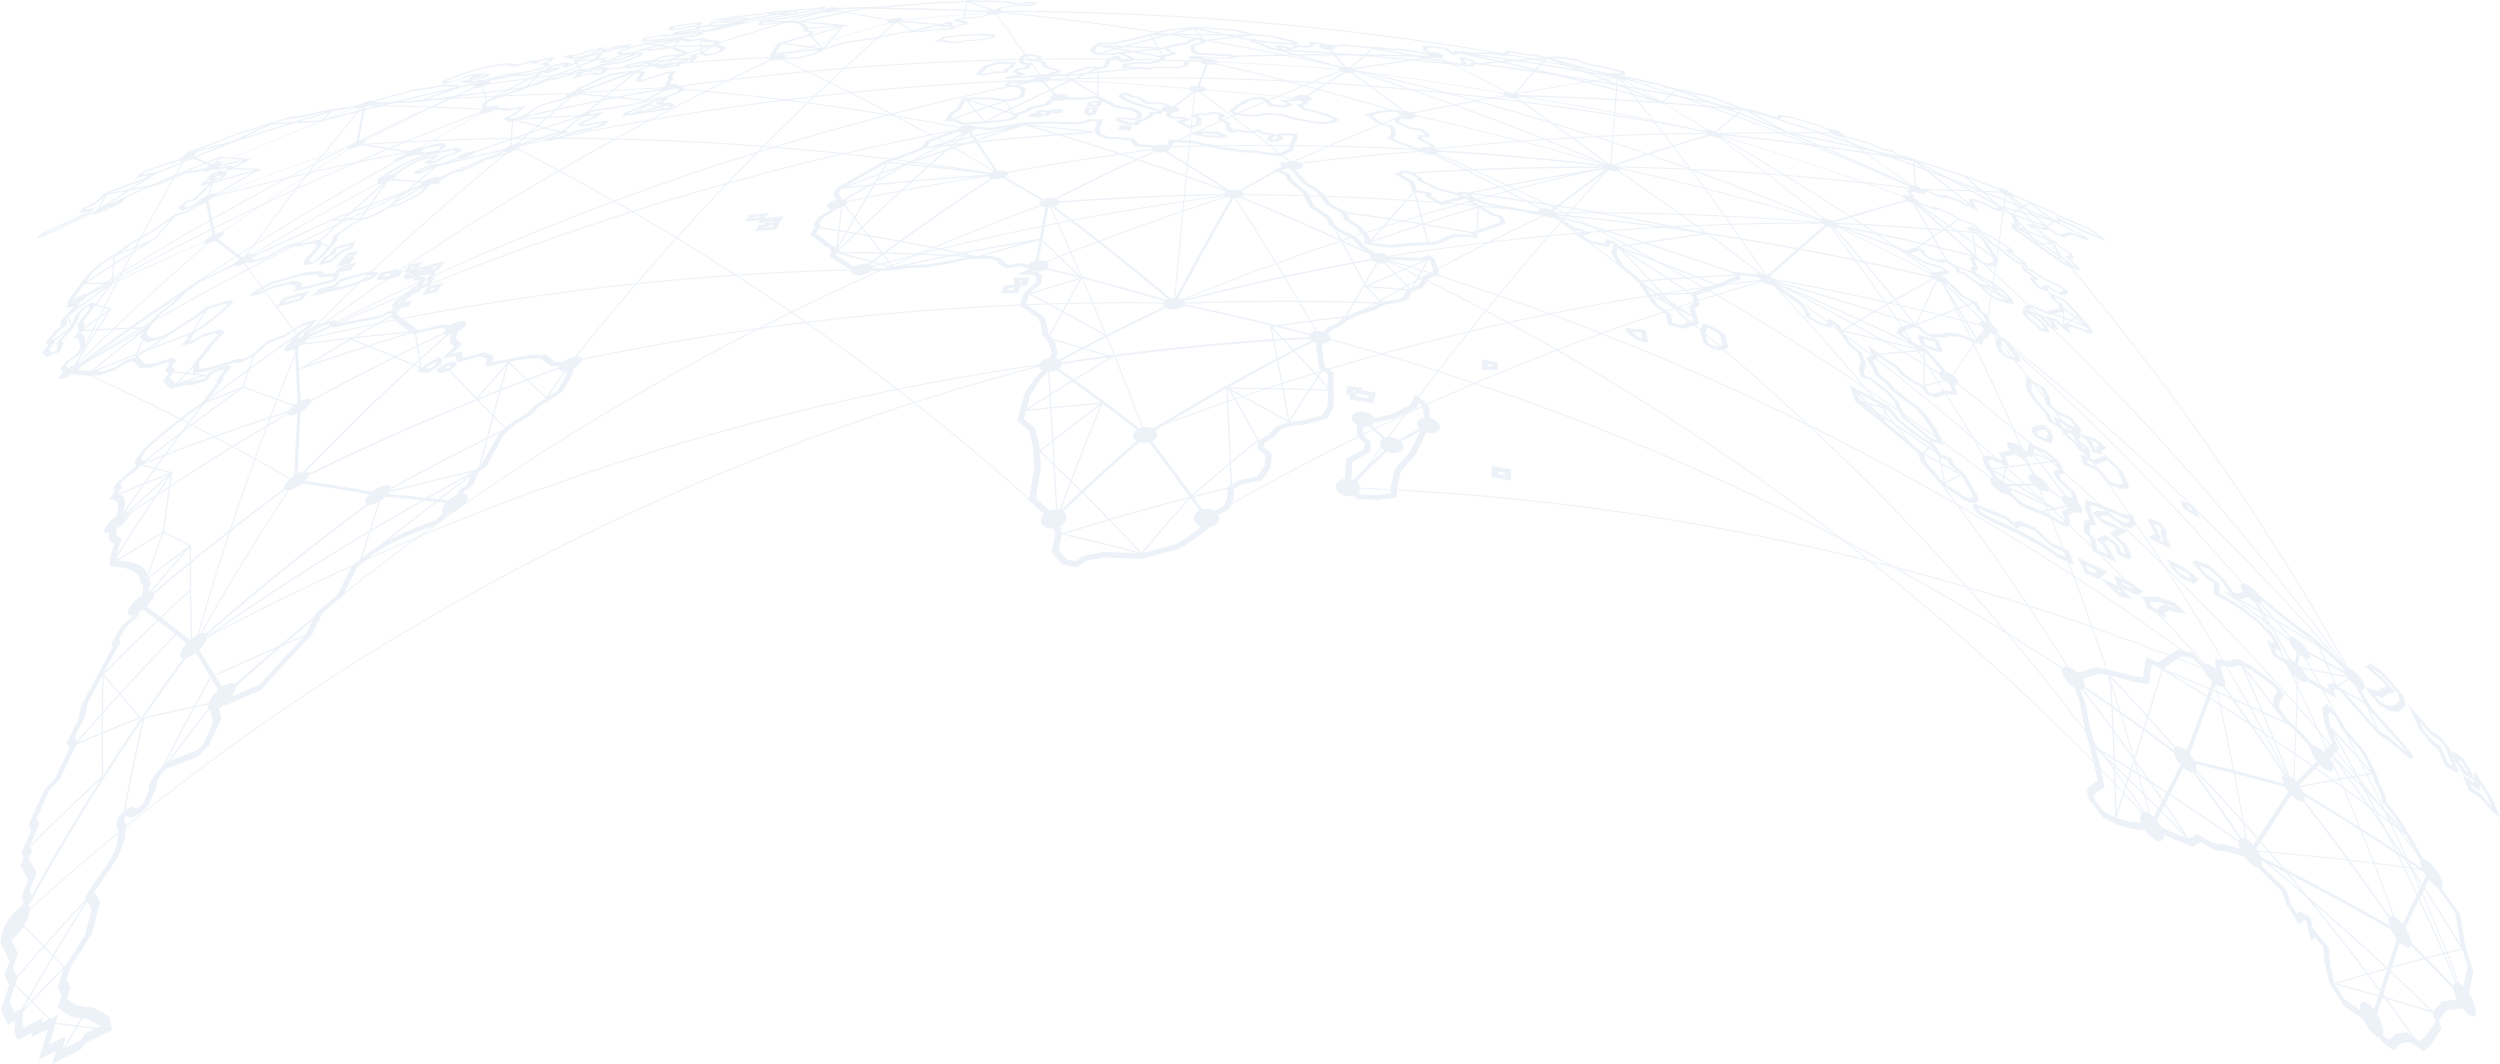 <svg xmlns="http://www.w3.org/2000/svg" viewBox="0 0 903.82 384.78" opacity=".1" xmlns:v="https://vecta.io/nano"><g fill="none" stroke="#4579bc" stroke-miterlimit="10"><g stroke-width=".4"><path d="M128.65 52.39a1005.92 1005.92 0 0 1 233.24 10.9q-38.73-22.89-81-42.67a992.83 992.83 0 0 0-172 102.39A1007.68 1007.68 0 0 1 377.1 28.78q-8.67-12.37-17.71-24.63a1058.4 1058.4 0 0 1 127.63 20.61q-34.05 13.16-66.24 28.45a1027.15 1027.15 0 0 1 161.47 7 940.51 940.51 0 0 0-157.82 49.39 962.42 962.42 0 0 0-217.76 21.15A954 954 0 0 1 324.75 7.15m475.11 236a914.1 914.1 0 0 0-311-66.76 1124.23 1124.23 0 0 1 93.39-116.1 1026.67 1026.67 0 0 1 110.45 8 1060.14 1060.14 0 0 0-107.91-40.84q29.52 36.09 54.66 73.64"/><path d="M380.47 188.15c-55.39-51.13-120.6-97.08-194.7-135A1041.7 1041.7 0 0 1 377.04 28.8a1052.3 1052.3 0 0 1 242.62 19.35 1016.11 1016.11 0 0 0-103.28 6 971.74 971.74 0 0 1 207.14 121.48 931.87 931.87 0 0 0-62.64-94.93 977.1 977.1 0 0 0-161.95 12.45c110.71 32.68 212.44 84 300.93 150a937.35 937.35 0 0 0-160.41-142.12 911.08 911.08 0 0 0-225.77 55.17q-15.71-41.76-34.56-82.93c-115.7 42.11-217 104.28-299.78 179.42"/><path d="M498.93 93.15c110.27 52.26 204.41 122.93 279.06 204.46m113.39 64.27a876.75 876.75 0 0 0-60.66-128.61q-.22 25.89-1.6 51.51A907.63 907.63 0 0 0 718.2 117.87q-6.54 9.42-13 18.9a927.89 927.89 0 0 1 173.41 178.18q-33.28-5.12-65.87-7.41-5.22-32.1-12.88-64.43"/><path d="M718.2 117.87q3.71-24 7-48.2a953.76 953.76 0 0 1 125.33 174.85A959 959 0 0 0 718.2 117.87a954.55 954.55 0 0 1 95.12 96 879.38 879.38 0 0 1 54.19 123.38"/><path d="M690.6 72.15a962.07 962.07 0 0 1 159.93 172.37M359.39 4.15a1071.46 1071.46 0 0 1 225.4 23.22q-1.22 16.44-2.54 32.86-46.27-19.9-95.23-35.47a1041.13 1041.13 0 0 1 173.86 55.92 1001.38 1001.38 0 0 0-100.93-3.66c89.26 63.77 162.4 139.38 218 220.57a918.83 918.83 0 0 0-76.75-197.35q-39.05-27.69-81.54-52.09m-173.9 22.23a1010.28 1010.28 0 0 1 114.19 6.66 904.47 904.47 0 0 0-83 44.62q-14.69-25.87-31.19-51.28z"/><path d="M375.2 95.91q34.38-14 70.6-25.53A980.73 980.73 0 0 0 311 97.51a977 977 0 0 0-202.13 25.5 1003.89 1003.89 0 0 1 240-76.58 1008.77 1008.77 0 0 0-107.2-14.63 1053.11 1053.11 0 0 1 194.53-9.49q36.54 8.28 72 19.06-21 8.29-41.28 17.41-17-13.68-34.89-26.77-3.9 38.8-7.54 77.63M67.27 56.72Q45.2 94.55 26.89 133.15a1012.39 1012.39 0 0 1 123.62-78.77q-38.13 7.25-76 17.42m225.8-68.37q-47.26 13.16-92.59 30.42-38 .7-76.41 4.26"/><path d="M108.83 123.01a988.55 988.55 0 0 0-38.18 109.66q16.55-29.68 35.81-58.72a880.25 880.25 0 0 0-79.57-40.8 1018.35 1018.35 0 0 1 158.88-80 965 965 0 0 0-76.94 69.88q-10.44-14.45-21.25-28.71 20.62-28.56 43.73-56.17 22.75.23 45.19 1.44a1039 1039 0 0 0-148 68.75 1039.08 1039.08 0 0 1 145-77.53 1054 1054 0 0 1 107.34-10.15M5.41 333.61c101.23-93.46 228.93-164.52 373.79-202.2A916.81 916.81 0 0 0 70.65 232.67m365.55-45.23c60.8-35.75 129-65.26 203.22-86.41A896.44 896.44 0 0 1 749.4 244.15a928.36 928.36 0 0 0-272.44-122.5"/></g><g stroke-width=".5"><path d="M89.71 57.72q-5-.45-10.08-.85"/><path d="M93.64 61.25q-8.46 2.34-16.9 4.83-.73 2.94-1.45 5.86 9.1-5.43 18.35-10.69-4.89-.15-9.79-.25l5.86-3.28q-6.47 1.26-12.92 2.6l2.84-3.45q-12.63 5-25.14 10.27-8 1.47-16 3.09-1.6 2.86-3.18 5.75 10.34-6.72 20.85-13.22 13.74-5.88 27.65-11.38 17.94-5.91 36.05-11.16-1.89 1.75-3.77 3.52-9 .47-18.12 1.1-7.11 3.23-14.16 6.54-7.53 1.86-15 3.83M55.7 86.49q-12.81 7.82-25.35 16l10.16-.12q.39-5 .81-9.9 7.17-3 14.38-5.94 3.78-4.31 7.62-8.58"/><path d="M39.96 111.76q-7.24 11.1-14.14 22.3 13.6-8 27.48-15.63-12 .39-24.12 1.1 5.35-3.91 10.78-7.77l-5.3-1.6q2.9-3.91 5.85-7.83-8 5.77-15.93 11.69l1.28 4.28q-4 3-8 6"/><path d="M66.76 105.63q-20.9 13.76-40.94 28.43m23.04-4.74q2.18-5.44 4.44-10.89-10.84 8.19-21.4 16.64 18.63-7.71 37.49-14.64 2.53-4.23 5.13-8.45-12.99 8.49-25.66 17.34zM87.35 94.7q16.13-7.85 32.55-15.12l10.48-.56q4.83-7 9.82-14-12.8 11.07-25.06 22.47l4.3 1.93"/><path d="M158 59.98q26.13-9.81 52.85-18.22-12.73.54-25.53 1.41-.37 5.2-.74 10.41-13.32 3-26.58 6.4-8.58 7-16.94 14.24 7-4 14-8-17.73 6.33-35.19 13.32"/><path d="M210.85 41.76q-4 3-7.9 6.12-8.75-2.43-17.63-4.73 28-6.47 56.36-11.39l-8.42 4.59q-12.54-1.45-25.19-2.59 10.86-4 21.86-7.84-9.68 7.83-19.08 15.84zm30.28-2.26l-6.54-1.7-5.63 3.34q6.89-1.86 13.82-3.63m-126.73 6.23Q140.99 37 166.17 31.5q-7.38 2.54-14.72 5.16-9.63.3-19.32.78"/><path d="M151.45 36.66q19.09-2.76 38.18-4.81 3.19-2.94 6.41-5.87-10.12 5.25-20.09 10.69l-1.89-6.17m15.57 1.35q12.69-5.28 25.57-10.25l-7.16.31 2.33 4q9.66-3.26 19.41-6.31m1.34-1.38q7.4-2 14.81-3.85l-2.73 2.88q-4.92-.82-9.86-1.61"/><path d="M243.42 16.77q7.35-.18 14.69-.25l-4.33 2.4-.72-4.84m-21.56 8.57q9.45-.9 18.9-1.62-5.62 1.56-11.21 3.2 3.79-2.37 7.62-4.71m8.32-9.93q6.93-.76 13.86-1.45-6.5 1.33-13 2.76 6.9-1.92 13.85-3.75 9.17-1.81 18.37-3.45l-1.3 1.52q-4.86-.25-9.73-.46m-1.06 3.01h0q6.48 0 12.95.08 11.64-2.57 23.34-4.87 24 .09 48 1.28-5.35-1.92-10.75-3.77l-1.26 6.28m-59.33 1.08q8.11.63 16.2 1.38-6.17 1.82-12.29 3.7 2.36 2.39 4.7 4.8-8.87.81-17.73 1.77"/><path d="M282.78 15.67q7.47 1 14.9 2.06 3.45-4.24 6.95-8.45-6.48.47-12.95 1m32.45-2.7l5.52 3.62q5.16-1.17 10.35-2.28-7.92-.77-15.87-1.34zM72.04 130.15q-4.25 4.34-8.4 8.71 5.09-1.63 10.18-3.21-5.69-.66-11.42-1.26m29.36-6.24q-2 5.91-3.94 11.82-7.06 2.81-14.08 5.72 16.76-12.82 34.21-25"/><path d="M87.82 139.97q10.33 3.6 20.49 7.42-29 9.33-57.51 20.54 18.09-14.35 37.02-27.96z"/><path d="M73.74 145.69Q57.2 167.15 42.2 189.08q9.77-9.19 19.86-18.17-5.61-1.53-11.28-3"/><path d="M40.84 179.53q10.59-4.44 21.24-8.62-11.2 16.32-21.57 32.89 9.21-5.86 18.56-11.54-3.23 8.63-6.26 17.25 7.94-6.19 16-12.23 0 18.33.42 36.58-9-8-18.26-15.77 8.73-10.5 17.84-20.81-4.84-2.53-9.76-5 1.41-10.67 3-21.35"/><path d="M34.59 246.44q16.6-17 34.31-33.26m-5.07 15.97q-19.12 19.57-36.72 40 11.69-5 23.47-9.72-6.61-7.85-13.36-15.61-.33 18.52-.13 37-13.48 12.36-26.34 25.19m-3.26 27.7q8 8 15.76 16.14-8.17 8.22-16.05 16.62 12-21.63 25.53-42.86-14.53 15.46-28.15 31.54 7.4 7.32 14.64 14.74 9 1 18 2.27"/><path d="M21.4 382.27q4.5-8.07 9.23-16.07m14.02-71.45q3.28-17.57 7.27-35.16 12.75-3 25.49-5.58-10.14 12.67-19.67 25.58 8.71-17.43 18.37-34.68 17.11-8 34.55-15.33"/><path d="M81.82 251q16.38-14.93 33.68-29.17m-7.87-97.2q21.27-2.88 42.44-4.8-20.49 6.13-40.73 13.16 16.26-9.92 33-19.24"/><path d="M126.8 122.6q12.83 5 25.34 10.4-1-6.58-2.07-13.17m11.75 13.32q5.28 5.5 10.46 11.06 5.68-6.66 11.53-13.26 7 6.45 13.76 13 4.25-6.23 8.61-12.42"/><path d="M172.28 144.21q5.37 5.41 10.64 10.88-22.8 11.1-44.8 23.33 17.46-4.6 35-8.51 5-19.5 10.65-39m-45.9 48.24q-4 12.12-7.7 24.25 20.61-17.19 42.59-33.36a901.54 901.54 0 0 0-101.92 63.11m308.13-101.39q1.69 27.73 3.19 55.46 7.74-20.77 16.19-41.42-13.9 1.08-27.73 2.57 15.45-9.91 31.54-19.31-11.52-3.53-23.22-6.78 5.85-10.9 12-21.72-9.45 2.75-18.8 5.68 14 7.31 27.56 15"/><path d="M398.35 145.8q-11.41 8.5-22.42 17.3 19.15 18.11 36.77 37-14.25-3.76-28.73-7.06 30-9.47 61.23-16.84-.74-17.92-1.64-35.86 18.72 0 37.47.79-10.49-11.58-21.5-22.93 3.42 17.13 6.5 34.28 6.09-9.69 12.4-19.28"/><path d="M412.7 200.08q8.58-10.2 17.53-20.23 12-10.51 24.61-20.7-5-9.19-10.32-18.33 10.89 5.7 21.51 11.64m44-47.54q-8.12-.74-16.24-1.35 11.22-5.11 22.68-10-3.25 5.64-6.44 11.31-5.49-5.81-11.1-11.55-6.3 10.53-12.4 21.14-13.58 1.63-27 3.67"/><path d="M482.93 83.31q5.57 10.11 10.86 20.26 3 3 6 6-37.5-1.38-74.79.15m-34.1-9.16q-7.17-7.11-14.56-14.11-26.94 4.39-53.41 10.26-9-11.87-18.49-23.55-1 8.53-1.95 17.09 8.85-15.85 18.32-31.54 20.1 1.81 40 4.43-28.26 1.66-56.39 4.92 32.3-12.58 66-23-17.71 3.87-35.17 8.33 30-3.66 60.21-5.58-12.48-1.53-25-2.75 38.74 11.09 75.74 25.01"/><path d="M322.93 96.71q-10.23-2.85-20.59-5.47 25.62.14 51.06 1.61-28.92-6.25-58.63-10.78m81.57 4.38q-11.53 3.06-22.94 6.4"/><path d="M302.6 73.77q23.37-13.87 47.91-26.62-25.12 21.47-48.17 44.09m182.35-14.61q24.74 3.3 49.26 7.83l.5-9.71q-19.89 6-39.2 12.72 8-9.18 16.16-18.25 2.52 9.33 4.91 18.67M343.66 43.2q9.87-3.45 19.87-6.71 1.51 2.35 3 4.73-8.58-2.67-17.27-5.21 3.36 4 6.69 8 20.14-10.08 41-19.37v10q-5.88-3.65-11.84-7.21 13.56-1.57 27.17-2.8m-9.85-5.24q9.18-1 18.41-1.91-11.79-.63-23.6-1 11.77 2 23.46 4.24-2.37-4.09-4.79-8.19 18.24-.21 36.49.21-8.63.91-17.21 2-1.69-2.27-3.41-4.51 10.17 2 20.27 4.28m35.51 10.69q4.3-3.85 8.67-7.68 16.69 2.79 33.26 6.12-33.57-3.88-67.29-5.61 12.75 3.44 25.36 7.17 15.61-2.6 31.43-4.71-36.22-1.31-72.25-.15m87.81 2.73q12.12-1.17 24.33-2-5.92 6.7-11.74 13.48 41.12.91 82.56 5.11-47.25-10.51-95.15-16.59zM692 58.01q15.56 8.05 30.75 16.58-6-5.34-12.22-10.61"/><path d="M600.83 37.08q-36.42-10.33-73.63-18.09 29.13 3.76 58.07 9.13-12.56-3.61-25.21-6.92 20.63 7.53 40.79 15.88l5.22-4.62q44.13 15.95 86.35 35.59-.19-5-.42-10-22.74-5.51-45.63-10-7.89-4.4-15.89-8.66a1063.2 1063.2 0 0 1 112.25 40.5q-4.5-3.31-9-6.61-3.19 2-6.36 4.09 6.32 2.25 12.6 4.58-7.31-6.25-14.78-12.41m2.14 7.82q4.83 5.55 9.54 11.16l5.7-.9q-6.92-3-13.87-5.83 10.79 7.25 21.35 14.72"/><path d="M742.57 87.62l2.1 6.43m-4.74-12.11l2.8-2.06q-10-2.74-20-5.29M708.1 79.3q-8.85 6-17.54 12.11-14.55-5.59-29.27-10.75 25.8 1 51.85 3.32l1.31 9.15q-11.46-10.56-23.35-20.85 6.75 11.34 13.12 22.76 4.43 1.74 8.84 3.52 6.61 5 13.12 10.08l-10.14-5.9q3.76 1 7.5 2.13"/><path d="M720.65 93q-14.54-10.57-29.55-20.72m22.78 20.35q-25.8-6.48-51.74-11.48 15.78 18 30.41 36.44 4.2-9 8.44-18-17.88 9.69-35.09 20 14.91 3.4 29.75 7.26 0 6.33 0 12.65l8.69-2.27"/><path d="M714.88 123.09q-6.57-11.15-13.52-22.22 8.88 8.5 17.48 17.18m-107.33-.16q-12.81-14.48-26.42-28.6 13.14 8.18 25.92 16.7-7 .3-13.93.71 7.39 3.76 14.7 7.64-9.75-6.39-19.71-12.59 18.25-1.5 36.75-2.32Q594.9 87.22 560 77.38a1016.94 1016.94 0 0 1 141.36 23.49"/><path d="M740.14 112.59q7.24 2.76 14.46 5.62-4.24-3.44-8.54-6.84 0 3.28 0 6.55l5.19-3.87M622.1 103.64q-18.31-7.53-37-14.35 15.78-2.65 31.8-4.79-42.78-9.18-86.1-14.64 25.54-5.34 51.78-9.37-36.95-.24-73.32 2.17m169.11 65.49q8.61-.81 17.28-1.45-28.25-13.83-57.51-25.94 27.42 7.59 54.41 16.74 10.78-4.27 21.76-8.32m-42.94 32.68q4.83 5 9.56 10.12l.92-4.47-9.42-2.43q14.52 9.44 28.59 19.31 1 5.19 2 10.36 2.91-1.59 5.85-3.15-6.8-3.87-13.65-7.64l2.73-2.95m133.36 73.14q-13.23-10.32-26.86-20.19 17.21 9.48 34 19.66 3.13 7.23 6.14 14.49 2.87-1.54 5.74-3.06-10.56-2.13-21.09-4-7.11-12.85-14.7-25.58m45.66 49.68q-2.31-5.35-4.69-10.69-5.4-3.17-10.83-6.26M397.41 19.27q17-4.82 34.37-9.07m319.23 236.57q21.44 27.78 40.06 56.54-16.3-16.95-33.72-33.17 28.79 17.44 56.16 37a880.33 880.33 0 0 1 66 58.77q-17.74-5.58-35.45-10.27 22.68-6.9 46.16-12.59-21.6-35.6-47.02-69.82 14 14.22 27.32 28.92a922.7 922.7 0 0 0-88.78-60.2q-8.16 26.9-16.81 53.61-.42-25.43-2.07-51.09 14 14.79 27.07 30a861.77 861.77 0 0 1 86.27 105.68"/><path d="M781.74 241.96q22.53 9.06 44.73 19.39-7.78-10.51-16-20.88 10 22.11 18.59 44.37 14.15-2.82 28.59-5.15-7.46-8.4-15.17-16.64a869 869 0 0 1 47.43 96.73M725.38 167.65l-1.43 7.76q9.78 4.35 19.44 8.92-11.67-7.55-23.61-14.76 11.49-1.51 23.13-2.74l-8.35-3.18q7.42 9.41 14.55 18.93l-11.49 2.49M630.48 39.38q-5.53 4.44-11 8.94 36.21 3.56 72.5 9.69 10.66 8.2 21 16.63"/></g></g><g fill="#4579bc"><path d="M26.53 109.4l.24-.46Q51.54 96.8 76.91 86q-1.32-7-2.63-13.95 26.94-10.72 54.44-20 1.29-7 2.64-14-27.61 10.41-54.57 22.31-4.53-2-9.08-3.88l.85-.46q4.47 1.88 8.91 3.79 27.06-11.92 54.8-22.35-1.4 7.3-2.7 14.59l-.51.17q-27.13 9.1-53.77 19.69 1.33 7 2.68 13.94-26.02 11.09-51.44 23.55z"/><path d="M87.57 94.47q-5.31-4.19-10.69-8.33 25.51-17.85 52.41-34.31 9.87 1.41 19.63 3 13.74-7.91 27.79-15.43l.49.06q-14.46 7.75-28.59 15.9-9.75-1.62-19.61-3.05-26.13 16-51 33.39 5.16 3.94 10.26 7.95 25-15.21 51.13-29.07 8.27.51 16.46 1.16l-.77.49-16-1.14q-26.29 14.06-51.51 29.38z"/><path d="M129.31 52.15l-.33-.13q22.14-11.31 45-21.62l.35.11q-22.86 10.32-45.02 21.64zm56.53 1.22l-.8.1q11.15-10.12 22.72-20 17.2-1.3 34.37-2l-.45.35q-16.78.72-33.61 2-11.31 9.64-22.23 19.55zM281.04 21l-.35-.18q20.83-7 42.12-13.14-11.49-2.1-23.07-4l.56-.24q12 1.91 23.83 4.09-21.76 6.32-43.09 13.47z"/><path d="M323.45 7.75V7.5q18.4-1.93 36.9-3.24v.24q-18.46 1.31-36.9 3.25zM25.82 134.06l-.8.2q24.93-24.83 52.05-48.24l.75-.16q-27.09 23.37-52 48.2zm16.38 55.02v-.58q31.72-21.86 65.48-41.28-.63-11.34-1.16-22.69l1.11-.56q.56 11.56 1.25 23.11l-.54.31q-34.08 19.58-66.14 41.69zm64.6-14.8l.15-.73a948.66 948.66 0 0 1 99.25-42.31v.6a945.39 945.39 0 0 0-99.4 42.44zm58.08 8.01q-13.74-1.68-27.67-2.92l.91-1q13.94 1.23 27.65 2.91z"/><path d="M7.03 333.55l-1 .11a833.67 833.67 0 0 1 63.22-99.8q-9.57-7.57-19.39-14.94 27.09-23.38 56.41-44.9.59-13.41 1.41-26.83l.54-.3q28.26-15.53 57.75-29.25-30.74 27-58.28 55.86 15.66 2.24 31 5l-.82.59q-35.16 25.65-67 54 5.54 8.91 11 17.87l-1.3 1.19q-5.37-8.88-10.82-17.73a833.38 833.38 0 0 0-62.72 99.13zM51.59 218.2q9.52 7.13 18.81 14.43 31.49-27.94 66.24-53.36-14.85-2.67-30-4.85-28.56 20.99-55.05 43.78zm57.23-71.05q-.76 12.85-1.3 25.69 26.28-27.45 55.5-53.28-27.63 12.95-54.2 27.59zm193.9-73.32l-.06-.42q28.56-6.07 57.6-10.52-5.4-8.28-11-16.48l.88-.18q5.75 8.42 11.29 16.89-29.58 4.5-58.71 10.71z"/><path d="M360.96 63.15l-.2-.38q29.12-5.49 58.75-9.31l.27.37q-29.67 3.85-58.82 9.32z"/><path d="M424.84 109.96q-25-7.44-50.8-13.57v-.16q2.06-11.4 4.21-22.79-8.64-5.11-17.45-10.08-25.19 16.46-48.76 34.11l-.79-.19q24-17.92 49.61-34.63 9.07 5.08 18 10.34 20-10.2 40.84-19.61 13.63 8.22 26.83 16.8 27 10.93 52.95 23.3-37.95 6.69-74.52 16.26zm-49.7-13.94q24.85 5.93 49.06 13.13 10.31-19.4 21.36-38.56-33.27.39-66.33 3-2.08 11.19-4.09 22.43zm71.32-25.31q-10.92 19-21.11 38.29 35.48-9.21 72.31-15.78-25.06-11.91-51.2-22.51zm-26.87-16.72q-20.16 9.14-39.58 19 32.54-2.51 65.3-2.91-12.66-8.19-25.72-16.09z"/><path d="M446.57 70.46l-.76-.28q7.71-4.5 15.57-8.88l.75.28q-7.86 4.38-15.56 8.88zm-65.15 117.36l-.93-.5q15.85-15.33 32.8-30.08-16.54-13-34-25.33l.45-.24q21.56-11.6 44.12-22.19-21.89-18.51-45.47-36l.86-.28q23.87 17.65 46 36.38l-.35.17q-22.52 10.56-44 22.15 17.46 12.33 34 25.28-17.34 14.97-33.48 30.64z"/><path d="M380.1 132.23l-.12-.65a944.83 944.83 0 0 1 95.22-9.89q-25.14-6.61-50.83-11.89l.38-.54q27.52 5.66 54.45 12.89l-1.9.1a943.39 943.39 0 0 0-97.2 9.98z"/><path d="M435.68 187.51q-10.78-15.36-22.37-30.36l.35-.21q30.36-18.67 63.14-35.27l.76.49q-32.57 16.5-62.79 35.13 11.37 14.76 22 29.8zM423.49 39.54l-.77-.16 9.58-7q-27.53-2.47-55.25-3.48 3 3.27 5.92 6.56l-.83.14q-3.15-3.54-6.35-7.06 29 1 57.78 3.63-5.08 3.66-10.08 7.37z"/><path d="M471.09 35.97h-.28q-19.12-2.13-38.35-3.56 1.88-5.16 3.77-10.31 25.88.94 51.7 3.15l-.3.19q-8.35 5.18-16.54 10.53zm-37.68-3.82q18.65 1.39 37.2 3.47 7.92-5.16 16-10.21-24.81-2.08-49.67-3-1.74 4.85-3.53 9.74z"/><path d="M508.8 41.44q-10.77-8.16-21.88-16.1-3.72-4.19-7.43-8.39h.74q3.69 4.13 7.33 8.27 30.06 3.67 59.84 9.07-19.47 3.21-38.6 7.15zm-20.81-15.9q10.65 7.6 21 15.43 18-3.7 36.4-6.77-28.57-5.11-57.4-8.66z"/><path d="M515.92 54.67l-.19-.38q32.36 1.7 64.75 5.45Q545.1 49.3 508.8 41.35l.18-.3q38.22 8.37 75.5 19.52-34.28-4.1-68.56-5.9z"/><path d="M560 77.38q-21.67-11.82-44.23-22.69-24.42 1.85-48.51 4.85l-.37-.39q24.31-3 49-4.88 22.3 10.73 43.77 22.41 10.92-8.37 22.18-16.5h-.2l.33-.11q-17.5-13.18-35.86-25.75-13.5-7.18-27.34-14l.55-.1q13.7 6.75 27.08 13.85 19.22-3.54 38.76-6.38 17.53 10 34.48 20.55l.69.16-.32.1q21.68 15.87 42.15 32.64-39.29-11.99-79.38-20.75Q571.2 68.76 560 77.38zm23.34-17.23q38.91 8.53 77.1 20.06-19.87-16.23-40.89-31.64-18.35 5.48-36.21 11.58zm-36.2-25.67q18.06 12.38 35.31 25.36 17.88-6.11 36.24-11.57-35.55-8.12-71.55-13.77zm38-6.47q-19 2.78-37.75 6.22 35.81 5.64 71.21 13.73-16.4-10.22-33.4-19.93z"/><path d="M638.69 100.95l-.5-.39q-27-21-56-40.36l.61-.09q28.74 19.2 55.51 39.95 11.17-10 22.71-19.71 20.52 9.69 40.5 20.22l-.15.3q-19.62-10.35-39.79-19.9-11.63 9.87-22.89 19.98z"/><path d="M661.66 80.89l-.74-.46q14.4-4.46 29.11-8.49-35.33-13.15-71.59-23.79 22.62-.6 45.52-.19l.27.18q14.57 9.87 28.68 20.15 15.9.24 31.92 1l.6.44q-16.29-.75-32.45-1l-.3-.21q-14.12-10.29-28.7-20.18-21.82-.39-43.42.15 35.89 10.59 70.91 23.69l-.37.1q-14.9 4.1-29.44 8.61zm42.65 56.26q-32.67-19.72-67.23-37.1 41 7.27 81.76 18l.4.57q-39.48-10.47-79.33-17.63 33.15 16.77 64.62 35.76l-.22.4zm19.29 38.74l-.72-.83 14.52-.33q-4.2-6.06-8.53-12.09l.84.15q4.56 6.36 9 12.76-7.58.11-15.11.34z"/><path d="M747.94 182.15q-5-3.39-10-6.72l.15-.49q5 3.33 10 6.71a2.14 2.14 0 0 0-.15.5zm30.46 117.18l-1.1-1.2 11.95-23.47q-19.32-14.67-39.5-28.35v-.86q20.32 13.76 39.79 28.52 5.76-15.19 11.38-30.44 15.25 20.79 29 42.11-19.75-5.61-39.49-10.2a.78.78 0 0 1 0 .14h0zm23.23-53.86q-5.31 14.51-10.74 28.95 18.63 4.37 37.31 9.62-12.67-19.48-26.57-38.57z"/><path d="M858.2 370.15l-1.1-1.48q5.18-15.72 10.1-31.52-17.78-26.14-37.75-51.38-7.77 11.9-15.5 23.81-11.6-17.5-24.24-34.65l.65-.26q12 16.25 23 32.81 7.67-11.76 15.39-23.51 21 26.41 39.67 53.9-4.95 16.19-10.22 32.28z"/><path d="M813.87 309.15l-.43-1.34q27.28 13.38 53.91 28.81 5-10.26 10-20.55-24.15-16.49-49.25-31.35 5.73-5.81 11.53-11.54l1 1.17q-5.31 5.3-10.55 10.61 24.86 14.81 48.88 31.26-5.31 11.08-10.7 22.11-26.83-15.63-54.39-29.18z"/><path d="M891.04 361.88q-11.36-12.14-23.21-23.85v-1.1q11.83 11.69 23.2 23.77zM487.73 176.51l-1-.57q7.69-7.6 15.64-15.08-4.92-4.54-10-9.06l.87-.37q5.31 4.74 10.51 9.55-8.1 7.7-16.02 15.53z"/><path d="M503.5 161.25l-.8-.65q6.63-3.64 13.38-7.18l.8.63q-6.73 3.56-13.38 7.2zm326.83 80.77l-1-.92 1.47-7.17q-8.4-9.76-17.12-19.35l.51-.14q9 9.91 17.71 20z"/><path d="M831.51 234.65l-.4-.92q10 5.35 19.82 11l.41 1q-9.85-5.69-19.83-11.08zM80.62 84.99a13.59 13.59 0 0 1-5 2.88c-1.76.53-2.36.1-1.35-1a13.35 13.35 0 0 1 5-2.86c1.74-.49 2.35-.07 1.35.98zm62.33-20.96a11 11 0 0 1-4.72 2.39c-1.75.42-2.47 0-1.61-.92a10.88 10.88 0 0 1 4.71-2.38c1.74-.41 2.47.03 1.62.91zM91.49 93.04a13.17 13.17 0 0 1-5.14 3c-1.83.54-2.48.05-1.45-1.08a12.78 12.78 0 0 1 5.12-3c1.81-.51 2.47-.03 1.47 1.08zm-62.64 39.85a16 16 0 0 1-5.65 3.87c-1.9.71-2.46.12-1.25-1.32a15.63 15.63 0 0 1 5.6-3.84c1.93-.69 2.49-.12 1.3 1.29zm83.25 13.17a12.38 12.38 0 0 1-5.83 4c-2.13.62-3-.17-1.86-1.75a12.11 12.11 0 0 1 5.81-3.92c2.11-.65 2.98.12 1.88 1.67zm98.1-15.22c-.85 1.43-3.31 2.92-5.51 3.31s-3.28-.45-2.42-1.9 3.31-2.9 5.49-3.28 3.22.45 2.44 1.87zm-99 41.8a12.5 12.5 0 0 1-6.11 4.51c-2.25.68-3.14-.27-2-2.1a12.23 12.23 0 0 1 6.09-4.47c2.23-.65 3.13.27 2.02 2.06zm-56 43.89a15 15 0 0 1-6.53 5.65c-2.31.88-3.13-.24-1.82-2.5a14.78 14.78 0 0 1 6.51-5.6c2.27-.86 3.09.23 1.84 2.45zm85.6-38.7a11.44 11.44 0 0 1-6.12 4.52c-2.32.62-3.32-.41-2.23-2.3a11.24 11.24 0 0 1 6.1-4.47c2.3-.6 3.31.4 2.25 2.25zm-66.43 54.02a14.35 14.35 0 0 1-6.64 6c-2.4.88-3.32-.39-2-2.83a14 14 0 0 1 6.62-5.91c2.35-.88 3.27.36 2.02 2.74zm10.38 18.39a14.07 14.07 0 0 1-6.74 6.39c-2.48.9-3.48-.53-2.22-3.18a13.8 13.8 0 0 1 6.73-6.32c2.46-.86 3.46.52 2.23 3.11zM10.2 331.68c-1.36 3.54-4.51 7.47-7 8.76s-3.5-.6-2.13-4.19 4.52-7.4 7.05-8.64 3.42.54 2.08 4.07zm158.54-150.66a10.47 10.47 0 0 1-6.1 4.47c-2.37.56-3.46-.54-2.44-2.46a10.32 10.32 0 0 1 6.09-4.43c2.35-.55 3.44.55 2.45 2.42zm-.48-63.26a10.23 10.23 0 0 1-5.44 3.23c-2.08.46-3-.25-2.08-1.58a10.15 10.15 0 0 1 5.46-3.26c2-.4 3 .3 2.06 1.61zm196.02-54.61c-.36.86-2.22 1.58-4.15 1.61s-3.18-.66-2.8-1.52 2.23-1.58 4.14-1.61 3.17.61 2.81 1.52zm-48.81 34c-.53 1.12-2.66 2.15-4.77 2.29s-3.37-.68-2.82-1.81 2.67-2.15 4.76-2.28 3.35.68 2.83 1.8zM383 73.33c-.33.93-2.2 1.67-4.18 1.66s-3.32-.77-3-1.7 2.2-1.67 4.17-1.66 3.33.78 3.01 1.7zm45.38 36.61c-.22 1.19-2.16 2.06-4.33 2s-3.72-1.17-3.47-2.36 2.18-2 4.32-1.93 3.71 1.11 3.48 2.29zm-10.03 47.47c-.29 1.6-2.46 2.82-4.85 2.72s-4.08-1.49-3.77-3.1 2.48-2.79 4.85-2.68 4.05 1.47 3.77 3.06zm88.98 4.12c0 1.59-2 2.6-4.3 2.27s-4.21-1.88-4.16-3.47 2-2.57 4.3-2.24 4.19 1.87 4.16 3.44zm-10.29-9.38c-.05 1.51-2 2.49-4.29 2.19s-4.14-1.76-4.06-3.26 2-2.46 4.29-2.17 4.11 1.76 4.06 3.24zm-5.3 24.65c-.08 1.74-2.12 2.91-4.54 2.6s-4.31-2-4.2-3.7 2.14-2.87 4.54-2.57 4.28 1.95 4.2 3.67zm28.89-22.41c0 1.51-1.84 2.45-4.14 2.09s-4.17-1.87-4.16-3.38 1.86-2.42 4.14-2.06 4.14 1.85 4.16 3.35zm-79.9 33.23c-.24 1.88-2.47 3.27-5 3.1s-4.32-1.85-4.05-3.73 2.49-3.23 5-3.06 4.29 1.83 4.05 3.69zm40.41-65.28c-.09 1.26-1.93 2.09-4.13 1.85s-3.88-1.45-3.78-2.71 2-2.07 4.12-1.83 3.85 1.44 3.79 2.69zm-95.64 65.28c-.41 1.91-2.78 3.45-5.3 3.43s-4.22-1.59-3.79-3.51 2.79-3.39 5.29-3.39 4.2 1.57 3.8 3.47zm-1.57-55.68c-.37 1.39-2.53 2.51-4.81 2.5s-3.82-1.16-3.43-2.55 2.54-2.49 4.8-2.48 3.81 1.15 3.44 2.53zm-4.87-35.72c-.35 1.1-2.35 2-4.46 2s-3.51-.9-3.14-2 2.36-2 4.45-2 3.5.93 3.15 2zm70.68-25.89c-.15.89-1.84 1.49-3.78 1.35s-3.39-1-3.23-1.85 1.85-1.48 3.78-1.34 3.37.97 3.23 1.84zm21.36-10.28c-.09.8-1.67 1.32-3.54 1.14s-3.31-1-3.21-1.76 1.68-1.31 3.54-1.14 3.31.96 3.21 1.76zm48.62-5.07c0 .75-1.39 1.16-3.19.91s-3.27-1.07-3.3-1.82 1.41-1.15 3.19-.9 3.26 1.06 3.3 1.81zM474.3 35.84c-.06.65-1.52 1-3.24.89s-3.06-.82-3-1.47 1.53-1 3.24-.89 3.07.78 3 1.47zm-38.24-3.45c-.15.65-1.68 1.09-3.41 1s-3-.7-2.82-1.34 1.69-1.09 3.41-1 2.96.7 2.82 1.34zm-50.1 2.89c-.28.68-1.93 1.22-3.69 1.2s-2.95-.57-2.66-1.25 1.94-1.22 3.69-1.2 2.9.58 2.66 1.25zm54.06-12.77c-.14.58-1.61 1-3.27.88s-2.89-.66-2.73-1.24 1.61-1 3.26-.88 2.92.65 2.74 1.24zm-60.5 6.2c-.28.64-1.91 1.16-3.63 1.15s-2.88-.52-2.57-1.17 1.92-1.15 3.63-1.15 2.86.53 2.57 1.17zM512.01 41.8c0 .67-1.36 1-3.09.81s-3.13-.95-3.14-1.62 1.38-1 3.09-.81 3.12.97 3.14 1.62zM490.2 25.63c0 .59-1.38.92-3 .74s-3-.79-2.91-1.38 1.39-.92 3-.74 2.98.8 2.91 1.38zm59.19 9.34c.11.62-1.13.9-2.78.62s-3-1-3.14-1.6 1.15-.9 2.78-.63 3.04.99 3.14 1.61zm36.33 26.18c.19.77-1.07 1.09-2.81.73s-3.31-1.27-3.5-2 1.08-1.08 2.82-.72 3.29 1.22 3.49 1.99zm36.69-12.13c.27.67-.83.89-2.44.51s-3.13-1.24-3.39-1.91.85-.89 2.45-.5 3.11 1.23 3.38 1.9zm71.23 23.95c.43.77-.53 1-2.14.48a7.33 7.33 0 0 1-3.66-2.31c-.41-.77.55-1 2.15-.48a7.25 7.25 0 0 1 3.65 2.31zm34.24-2.49c.48.74-.36.91-1.88.38a8.36 8.36 0 0 1-3.58-2.28c-.47-.73.38-.89 1.88-.37a8.15 8.15 0 0 1 3.58 2.27zm-63.49 11.08c.38.85-.71 1.14-2.43.64s-3.41-1.59-3.77-2.43.73-1.12 2.44-.63 3.39 1.58 3.76 2.42zm40.15 20.15c.47 1-.55 1.26-2.29.67s-3.53-1.83-4-2.78.58-1.24 2.3-.66 3.52 1.81 3.99 2.77zm-37.82-52.77c.35.65-.6.82-2.13.39s-3-1.31-3.38-2 .62-.81 2.14-.38 3.03 1.34 3.37 1.99zm29.21 20.44c.43.75-.52 1-2.1.45a7.26 7.26 0 0 1-3.61-2.26c-.41-.74.53-.94 2.1-.44a7.23 7.23 0 0 1 3.61 2.25zM521.96 20.33c0 .55-1.2.81-2.79.59s-2.89-.83-2.92-1.38 1.21-.81 2.78-.59 2.88.83 2.93 1.38zm66.33 8.15c.18.57-.92.77-2.47.46s-2.94-1-3.11-1.59.93-.77 2.46-.46 2.93 1.02 3.12 1.59zM482.75 17.24c0 .54-1.37.85-3 .69s-2.86-.73-2.81-1.27 1.39-.85 3-.7 2.85.73 2.81 1.28zM426.3 39.62c-.18.69-1.77 1.18-3.55 1.1s-3.05-.71-2.85-1.4 1.78-1.18 3.55-1.1 3.04.71 2.85 1.4zm76.29 54.23c0 1-1.67 1.65-3.7 1.39s-3.65-1.3-3.62-2.33 1.69-1.63 3.7-1.38 3.63 1.3 3.62 2.32zm60.61-16.19c.14.89-1.26 1.32-3.13 1s-3.5-1.35-3.63-2.22 1.27-1.3 3.13-1 3.48 1.35 3.63 2.22zm79.4 24.49c.34 1-.9 1.41-2.77.89s-3.66-1.73-4-2.73.92-1.39 2.78-.88 3.65 1.72 3.99 2.72zm79.7 17.41c.52 1.07-.5 1.42-2.29.77s-3.66-2-4.17-3.09.53-1.4 2.3-.76a8.32 8.32 0 0 1 4.16 3.08zm-14.34 18.35c.51 1.22-.63 1.66-2.54 1s-3.86-2.21-4.35-3.42.65-1.64 2.55-1 3.84 2.2 4.34 3.42zM727 177.15c.57 1.53-.63 2.12-2.67 1.32s-4.13-2.67-4.68-4.18.65-2.07 2.67-1.29 4.12 2.63 4.68 4.15zm25.73 6.7c.62 1.55-.49 2.13-2.49 1.28a9.65 9.65 0 0 1-4.74-4.31c-.6-1.53.52-2.09 2.51-1.26a9.65 9.65 0 0 1 4.72 4.29zm-19.89-19.7c.58 1.41-.55 1.92-2.52 1.15s-4-2.53-4.58-3.92.57-1.89 2.53-1.14a8.92 8.92 0 0 1 4.57 3.91zm7.9 11.85c.6 1.5-.54 2.06-2.54 1.25a9.25 9.25 0 0 1-4.67-4.16c-.58-1.47.56-2 2.55-1.23a9.23 9.23 0 0 1 4.66 4.14zm93.06 68.37c.81 2-.16 2.7-2.16 1.59a13.13 13.13 0 0 1-5.06-5.54c-.78-1.94.19-2.63 2.18-1.55a12.94 12.94 0 0 1 5.04 5.5zm-29.48 1.7c.74 2-.35 2.83-2.44 1.75a12 12 0 0 1-5.1-5.63c-.72-2 .37-2.77 2.45-1.71a11.9 11.9 0 0 1 5.09 5.59zm-10.41 30.53c.7 2.38-.53 3.37-2.73 2.21a12 12 0 0 1-5.23-6.35c-.68-2.32.55-3.28 2.74-2.15a11.88 11.88 0 0 1 5.22 6.29z"/><path d="M817.59 310.54c.72 2.68-.51 3.82-2.73 2.53a13.39 13.39 0 0 1-5.31-7.15c-.7-2.62.52-3.72 2.74-2.46a13.11 13.11 0 0 1 5.3 7.08zm-35.47-9.57c.64 2.65-.72 3.83-3 2.62a12 12 0 0 1-5.28-6.95c-.62-2.59.73-3.73 3-2.55a11.78 11.78 0 0 1 5.28 6.88zm-28.53-53.9c.62 2.14-.69 3.06-2.91 2a10.34 10.34 0 0 1-5.12-5.68c-.6-2.09.71-3 2.92-2a10.29 10.29 0 0 1 5.11 5.68zm101.05.14c.85 2 0 2.65-2 1.52a13.93 13.93 0 0 1-5-5.57c-.83-1.92.06-2.59 2-1.48a13.61 13.61 0 0 1 5 5.53zM843.2 276.4c.81 2.27-.2 3.14-2.27 1.92a13.84 13.84 0 0 1-5.2-6.27c-.8-2.22.22-3.06 2.28-1.87a13.55 13.55 0 0 1 5.19 6.22zm-10.27 10.66c.78 2.4-.31 3.36-2.43 2.12a13.57 13.57 0 0 1-5.25-6.55c-.77-2.35.33-3.27 2.44-2.06a13.38 13.38 0 0 1 5.24 6.49zm38.53 52.32c.81 2.87-.26 4-2.39 2.59a16 16 0 0 1-5.32-7.75c-.8-2.8.27-3.92 2.39-2.51a15.58 15.58 0 0 1 5.32 7.67zm-9.99 31.96c.72 3.25-.51 4.65-2.72 3.11s-4.58-5.39-5.3-8.6.5-4.52 2.71-3 4.59 5.3 5.31 8.49zm33.35-7.28c.83 3.08-.21 4.32-2.32 2.78a17.64 17.64 0 0 1-5.3-8.3c-.82-3 .21-4.21 2.32-2.7a17.06 17.06 0 0 1 5.3 8.22zm-12.04-45.74c.87 2.62-.09 3.62-2.14 2.24a16.09 16.09 0 0 1-5.28-7.18c-.86-2.56.11-3.53 2.15-2.18a15.8 15.8 0 0 1 5.27 7.12zm-65.37-102.01c.77 1.75-.18 2.36-2.13 1.35a12.1 12.1 0 0 1-4.91-4.95c-.75-1.71.21-2.3 2.15-1.32a12 12 0 0 1 4.89 4.92zm17.45 19.84c.81 1.9-.13 2.57-2.1 1.49a13.06 13.06 0 0 1-5-5.36c-.79-1.86.16-2.51 2.12-1.45a12.93 12.93 0 0 1 4.98 5.32zM423 53.84c-.2.79-1.87 1.35-3.74 1.27s-3.19-.79-3-1.57 1.9-1.34 3.74-1.26 3.2.79 3 1.56zM306.2 73.52c-.52 1-2.54 1.85-4.51 2s-3.14-.52-2.6-1.48 2.55-1.84 4.51-2 3.08.54 2.6 1.48zm46.61-26.99c-.37.76-2.16 1.41-4 1.45s-3-.53-2.61-1.29 2.16-1.41 4-1.45 3 .54 2.61 1.29zM107.2 125.89c-2.28 1.19-4.2 1.41-4.29.5s1.67-2.6 3.94-3.76 4.17-1.38 4.27-.49-1.63 2.57-3.92 3.75zm-65 65.26c-2.54 1.69-4.57 2-4.54.75s2.09-3.68 4.61-5.34 4.54-2 4.53-.73-2.12 3.58-4.6 5.32zm-11.08-83.58a15.89 15.89 0 0 1-5.26 3.36c-1.78.65-2.3.17-1.16-1.06a15.68 15.68 0 0 1 5.25-3.34c1.77-.63 2.25-.16 1.17 1.04zm46.8-36.77a13.62 13.62 0 0 1-4.79 2.63c-1.68.51-2.24.14-1.27-.83a13.58 13.58 0 0 1 4.78-2.62c1.66-.49 2.24-.13 1.28.82zm54.22-19.43a11.44 11.44 0 0 1-4.52 2.22c-1.66.4-2.32.05-1.48-.78a11.51 11.51 0 0 1 4.52-2.22c1.65-.39 2.32-.04 1.48.78zm44.81-21.42a9.86 9.86 0 0 1-4.18 1.81c-1.6.31-2.31 0-1.59-.7a9.75 9.75 0 0 1 4.17-1.8c1.59-.3 2.3.01 1.6.69zm2.81 9.11a9.82 9.82 0 0 1-4.32 1.92c-1.66.32-2.41 0-1.67-.78a9.71 9.71 0 0 1 4.31-1.92c1.65-.31 2.4.04 1.68.78zm65.18-7.84a7.74 7.74 0 0 1-4.11 1.64c-1.68.21-2.56-.17-2-.87a7.77 7.77 0 0 1 4.11-1.63c1.71-.21 2.59.18 2 .86zm58.05-27.81c-.42.52-2 1-3.55 1.13s-2.45-.22-2-.75a6.31 6.31 0 0 1 3.55-1.13c1.51-.1 2.42.23 2 .75zM152.79 54.3a10.72 10.72 0 0 1-4.58 2.22c-1.71.38-2.43 0-1.61-.86a10.57 10.57 0 0 1 4.6-2.21c1.67-.37 2.39.01 1.59.85zm5.63 10.85a10.45 10.45 0 0 1-4.74 2.37c-1.78.39-2.54 0-1.7-1a10.37 10.37 0 0 1 4.72-2.36c1.77-.34 2.5.09 1.72.99zm30.16-12.34a9.3 9.3 0 0 1-4.52 2.1c-1.76.33-2.56-.09-1.81-.93a9.43 9.43 0 0 1 4.52-2.09c1.74-.32 2.55.09 1.81.92zm22.27-19.52a8.74 8.74 0 0 1-4.21 1.77c-1.66.26-2.46-.1-1.79-.81a8.65 8.65 0 0 1 4.19-1.76c1.65-.26 2.46.1 1.81.8zm73.13-12.82c-.49.62-2.22 1.23-3.87 1.38s-2.57-.24-2.07-.86 2.23-1.23 3.86-1.38 2.56.25 2.08.86zm78.4-16.16c-.3.51-1.81.94-3.37 1s-2.59-.37-2.28-.88 1.82-.94 3.37-1 2.57.38 2.28.88zm-35.95 3.03c-.38.54-2 1-3.55 1.11s-2.54-.3-2.15-.84 2-1 3.54-1.1 2.53.3 2.16.83zM79.7 59.47a13.5 13.5 0 0 1-4.61 2.45c-1.61.48-2.16.15-1.22-.74a13.27 13.27 0 0 1 4.6-2.43c1.6-.47 2.15-.14 1.23.72zm54.97-22.32a11.25 11.25 0 0 1-4.3 2c-1.58.38-2.21.08-1.4-.66a11.08 11.08 0 0 1 4.28-2c1.57-.34 2.21-.1 1.42.66zM70.76 55.62a13.62 13.62 0 0 1-4.46 2.43c-1.62.52-2.24.27-1.39-.56a13.48 13.48 0 0 1 4.45-2.42c1.61-.51 2.24-.26 1.4.55zM121 101.75q-4.67 1.22-9.33 2.48l-3.55.72-2.15.6 1.36-1.63a4 4 0 0 0-3.4-1l-1.23.34-3.86 1-1.57.44-1.92 1.15-4.15 1.14c-.09 0-.88 0-.43-.65a7.16 7.16 0 0 1 2.24-1.64h0l5.24-2.85q6.56-1.84 13.12-3.6l4.9-.19 1.51 1.09 4.74-.83-.23 1.83zm-12.18 2.1l.4-.11 3.54-.71 7.32-1.94.27-.33.09-1.08-4.41.77-1.64-1.19-4.4.22q-6 1.63-12.07 3.35l-4.55 2.49-.63.37h0l2.81-.81 1.91-1.14 2.37-.67 4.41-1.16-.53.61 1.16-.79a4.59 4.59 0 0 1 4.56 1.14l.1.1zm11.16-9.16l-4.87 1.28 1.78-2.77 2.44-1.38.2-.67 1.46-1.69q3.81-1.12 7.63-2.21l-1.4 2.62-3 1.09-1.22.84zm-2.35-.24l1.71-.45 2.33-2.21 2.09-1.45 2-.7.49-.91-4.25 1.24-.52.6-.17.94-2.76 1.56c-.35.46-.63.92-.92 1.38zm9.73-1.03l-4.43 1.13 2.56-2.89 4.27-1.07-2.4 2.83zm-1.61-.45l.69-.18.56-.66-.65.16z"/><path d="M126.52 95.27l-5.16 1.32 1.86-2.21 5.14-1.3zm.14 2.36l-4.77.89-.78-.54 2.78-1.83 5-1.21zm-3-.4l2.22-.42.27-.31-2.22.54-.28.18zm-14.54 11.3l-9.33 2.61 2.84-3.44q4.63-1.31 9.28-2.56l-2.79 3.39zm-6.44.86l5.54-1.54.82-1-5.53 1.54c-.31.32-.55.66-.83 1zm19.45-4.35l-1.08-.08-8.09 2.15 2.07-2.52 5.5-1.46 2.4-2.2q5.27-1.44 10.47-2.78l3.67.27-2 2.11-6.67 2.45-3.13 1-3.14 1.06zm-6.3.37l6.63-1.75.94.07 2.44-.84 3.06-1q2.56-1 5.15-1.89l.45-.47-2.44-.19q-4.28 1.14-8.54 2.31l-2.45 2.25-5.13 1.36zm28.18-5.32l-3.81.89-4.35.36 1.73-2.69 6.77-1.54-1 1.27 2.49-.59-1.83 2.3zm-2.52-.33l1.54-.38-1.64.39zm-3.18.26l2.34-.19.93-1.17-2.82.65zm16.74 34.6l-.49.06c-.1 0-2.39.3-3.37-.5l-.38-.31q3.69-2.43 7.41-4.82l.54.11c.08 0 2 .47.59 2.59l-.19.29zm-1.23-1.54a4.91 4.91 0 0 0 1.58.15l2-1.27c.31-.62.12-1-.12-1.16zm6.87 1.55a3.2 3.2 0 0 1-2.84-.5l-.36-.29.89-.63c.31-.21 3-2.09 5-2.4 1.1-.17 1.67.17 1.69 1v.22l-.31.29a10.14 10.14 0 0 1-3.42 2.1 5.47 5.47 0 0 1-.65.21zm-.25-1.55a1.78 1.78 0 0 0 1.38.07 4 4 0 0 0 1-.56.43.43 0 0 0-.54-.34 7.07 7.07 0 0 0-1.84.83zM35.93 76.54l-.49-.34 2.23-1.81.65-.22a8 8 0 0 1 1.48-.3l.41-.06-1.33 1.26-1.69.74z"/><path d="M41.09 74.24l-2.8.9 1.16-1.24 2.52-1.28h1.18l-1.55 1.17zM80.2 63.21l-5.77 1.7q1.25-1.2 2.49-2.37l3.7-1.09zm-3.26.34l1.66-.48.11-.46-1.12.33z"/><path d="M76.74 66.08l-4.26 1.27.9-1.55 2.94-1.58 2.6-.23zm-2.15 0l1.48-.44.63-.61-1.1.1-.67.36zm73.02 44.7l-6.18 1.47.77-1.1-.63-.48 1.76-2.31 1.79-1 .92-1.21 2.39-1.31.91-1 1.53-.88.83-1.06c0-.18-.09-.35-.13-.53h-2.39l1.77-2.26 6.59-1.49-.26 1.22-.81 1.51.66.45-2 2.28-2.39.75-1 1.34-1.61.92-1.2.4-.76 1-1.3.75-.49 1 2.87-.67-1.64 2.21zm-3.67-1.06l.35.26.86-1.67 1.53-.91-1.75 1zm6.91-5.85l-.94 1.08-1.38.76 1.67-.56 1.19-1.56zm.92-3.77h1.88l.25 1-1.43 1.86-.23.13 1.89-.6.71-.82-.56-.38 1-1.78.09-.47-3.34.76z"/><path d="M157.88 105.51l-5.45 1.23 2.55-3.36 5.41-1.21zm-2.6-.4l1.54-.35.74-1-1.53.35zm-5.86-4.62l-2.68.62-.94-.66 1.22-1.89 3-.69 1.19-1.06 4.71-1.06-2.44 2.66-1.9.52zm-1-.71l.74-.17.11-.08-.62-.42-.43.1-.19.29zm3.35-2.18l-.7.63.13-.08 1.34-.37.39-.43z"/><path d="M158.52 97.51l-5.21 1.16 2.42-3.09 5.18-1.14-2.39 3.07zm-2.42-.4l1.39-.31.65-.83-1.38.3zm-5.84.76l-2.58.59-1.73-.14 2.05-2.57 4.81-1.1-2.55 3.22zm-1.24-.64l.23-.05.78-1-1 .24-.6.75zm75.73-55.19l1.12-1.32q6.09-2.53 12.22-5l3.41-.44-1.11 1.31-1.15.47.34.15 1.76-.11h1.72l.71 1.12-1.75 1.4-3.32.43-13.95 1.99zm2.54-1.25l-.23.26q7.09-1 14.2-2l.64-.51-.45-.72h-1.06l-2.16.14-1.35-.61 2.09-.86.27-.32-1.05.14-1.19.49q-4.87 1.98-9.71 3.99z"/><path d="M28.93 379.63q-5.1 2.53-10.17 5.15l1.44-4.88-6.14 3.17q1.61-5.54 3.31-11.05-3.09 1.55-6.17 3.13l.58-1.9q-2.67 1.38-5.34 2.79l-1.27-3 .39-4-2.66 1.39-2.58-5.28q1.5-4.52 3.07-9.05l-1.74-3.45 1.87-5.24L0 340.47q2.76-3.48 5.56-6.93 1.45-3.76 2.94-7.53l-.81-1.54q1.26-3.19 2.51-6.32-1.4-2.66-2.81-5.3L8.6 310l-.88-1.6q1.77-4.14 3.6-8.26l-1-1.91q2.85-6.39 5.83-12.77 1.84-2 3.7-3.91 2.61-5.53 5.32-11.06l-1.09-1.79q2.05-4.15 4.16-8.29l.92-4.71q5.64-10.92 11.64-21.76l-.66-.93 3.7-6.59 3.83-3.37 3.63-7.53.53-3.54-1.13-1.67s.61-5.25-10.56-5.47l-.22-.11c0-.08-1-1.95 1.45-8-.89-.37-3.81-2-.23-7.48h0s4.23-9-1.16-8.65h-.53l2.15-3.11c-.36-.14-.78-.51-.24-1.53a10.62 10.62 0 0 1 2.25-2.6h0l5.82-5.12-1-1.17q1.71-2.35 3.43-4.68a184.59 184.59 0 0 1 21.16-16.8q2.75-3.66 5.53-7.32l-.47-.44 3.15-4.09c-.56-.11-2.09-.18-4.67 1.42l-1.89 2.45-4.58 1.45-3.17.26-5.22 1.21-2.88-2.81 2.09-2.64-1.31-1.25 1.77-2.21-.8-.75-6 2-4 .14-2.68-2.59-2.81 1-3.44 2.32-5.8 2c-3.86 0-16.12-.1-13.57-3.1l1.78-2.08 3-2 1.74-2.24c.14-1.33.08-4.43-1.75-4.31h-.39l1.82-2.06-.41-2.8 4.43-5.82-.72-.65a3 3 0 0 0-.48.24 4 4 0 0 0-.8.69l-1.54 1.68c-.26.8-1.27 3.83-2.49 5.19q-2.07 2.31-4.12 4.63l.64.77-1.28 3.27-5 1.86-1.5-1.58 2.3-2.6-1.14-1.15 4.28-4.78 1.14-.76.19-2.13q2.2-2.43 4.44-4.85h0s.85-1.38-2.16-1.58h-.21q3.3-4.6 6.68-9.19l1.88-2 3.6-3.24 5.92-3.58 3.23-2.6q4-2.41 8.12-4.78 2.74-1.86 5.51-3.69l4.43-3.08 4.49-1.39 2.89-1.61 2.31-1.2c.16-.18.32-.35.47-.53l-1.27.38-2.66 1.83-3.79 1.16-1.41-.95 2.81-2.39 2.8-.85 5.56-5.41 4.25-2.29.31-1.69 2.29-1.21-.82-.49-3.76.77-1.52-.91-4.88 1.43-4 .57-3.96 1.51-4.32 2q-3.3 1-6.58 2.07l-7.87 3.64.32.22-2 1.87-3 1.18-1.62.93-5.25 1.8 1.32-1.26-.18.06q-7.4 3.49-14.74 7.07-3.3 1.3-6.59 2.64l2.1-2 .67-.31 16-7.48.32-.3c-.87.2-2.28.56-3 .79l-.58.2 1.37-2 4.2-2 3.62-3.38q7.09-2.77 14.23-5.44l2.07-1.13a31.76 31.76 0 0 0-4.54 1l-.82.26 2.83-2.43.63-.25c2.41-.94 9.84-3.75 11.57-3.86l3.28-1.52-.48-.28 1.43-1.29 7.79-2.81q5.34-2.14 10.72-4.23 2.91-.86 5.82-1.68l4.86-1.7 7.21-2.17 5.4-.64 5.34-1.35 5.85-1 5-.68 6.24-1.3q4.94-1.56 9.88-3.08l3.89-.86 3.75-1.2 4.9-.59q3.19-.6 6.39-1.17l4.47.16 1 .45 7.5-1.46.67.29 3.48-1.49 8.33-1.51 4.21-.14 6.59-1.64.17.07 1.08-1.07.42-.15c1.93-.68 5.95-1.79 7.43-1.18l.33.13-1.43.58.23.09 2-.81.6-.6-.85-.35q3.59-1.2 7.2-2.37l3.93-.59-1.89 1.93c0 .09.24.43 2.57.09l.78-.11-1.22 1.25.57-.08 6.08-2.35 7.83-.74-1.15 1.26-6.78 2.63-8 1.17-1.09.43a9.5 9.5 0 0 1 4 .22l.15.06-2 2.07-3.17.47-1.11-.36-1.92.3-1.54.5-3.4.72 1.71-1.77 1.61-.65c.05-.17 0-.42-.91-.28l-1.19.19-1.17 1.2-4.34 1.1-1 .43-4.1.71-3.51 1.48-4.46 1.11-.87.89-2.5.44c-5 1.68-9.79 3.52-10.22 3.91h.1l-.05.06s-1 1.8 1.53 1.88a50.6 50.6 0 0 1 6.91.17l5.85-1-.5.42a37.66 37.66 0 0 1-5.69 4l1.13.54.89-.16 3.51-1.55 2.89-2c.37-.39 2.1-1.68 10.09-3.68a18.86 18.86 0 0 0 4.41-2l2.08-2.22.44-.15s2.4-.88 7.33-3.3l.16-.06 3.61-1.46 7.05-1c.31 0 5.66-.56 5.39.84l-.05.08-1.7 1.89.95.4 8.34-2.75 3.92-.49-1.5 1.72c0 .4.09.81.14 1.21l-1 1.19.49 1.59 4.57-.13-.47 1.85-6.38 2.56-4.29.56-3.09.93-1 .15-3.58.94-1.79.25-3.81.63-7.66 1.14-1.91.52c-.17.2-.34.39-.52.58l5.48-.84-3.13 2.19-4.29 1.85c-.09.2-.06.46 1 .3q4.09-.64 8.2-1.26l-1.34 1.55-.31.15a40.19 40.19 0 0 1-9.15 2.4 38.43 38.43 0 0 0-6 2.18c-.12.13-.24.26-.35.4l-5.37.9 1.28-1.46 4.33-1.64-.13-.06c-7.21 2.11-15.37 4.78-16.73 5.46l-1.72 1.76-8.52 2.68q-4.4 2-8.74 4l-3.95.81-3.53 2.19-1.83 2-1.63-.92-.25.12-3.48 3.88q-4.23 2.14-8.44 4.35l-3.33.76-5.88 3.13-4.54 1.58-3.09 1.66q-2.47 1.74-4.92 3.5l-1.17 2.78q-2 2.29-4 4.61l-2.28 1.87a14.16 14.16 0 0 1-4 1.72c-1.24.19-1.55-.35-1-1.66l.1-.14 4.54-5.19-1.4-1-5.3 1.2-2.37-.08-2.83.77q-3.3 1.88-6.58 3.77l-5.01 1.45-3.82-.29q-4.17 2-8.3 4l-6.71 3.19-4.66 3.48-4.9 4.6-4.26 3.18-4.47 5.14-1.27 2.32 2.13 1.68a20.21 20.21 0 0 0 6.27-2.08q4.51-2.9 9-5.76l4.08-3.31 8.91-2.73 1.22 1q-2 1.8-4.07 3.61l-5.95 4.71-4.3 2.74-.75 1.59-1 1.2 1.67-.33 3.29-2.12 6.62-1.74 1.27 1.08-3.57 3.69q-2.82 3.48-5.6 7v2.56l3.66-.5q5.1-1.59 10.22-3.14h2.17l3-1.55 4.77-4.27.45-.22a49.25 49.25 0 0 1 6.38-2.62q3.43-2.16 6.89-4.29l5-1.35-2.44 3.12-3 1.87-1.92 2.38.65.54.57-.36 1.77-2.86 4.45-2.76 6.15-1.64 1.59 1.24q6.42-1.31 12.84-2.52l2.93-.62 1.87-1.11 4.79-1.16-1.44 1.93q3.9 2.94 7.77 5.9 4.84-1.12 9.69-2.21l4.82.8-.76 4.75 2.13 1.64-3.52 3.47 3.43-.76.51 2.36q3.78-1.09 7.57-2.16l3.39 1.24-.37 2.43q6.52-1.35 13.05-2.6l6.34-.15 3.44 2.66h6.48l-.15 4.17-3.65 6.35-4.94 3.34-3.87 2.41-2.3 2.41q-3.66 2.36-7.27 4.74l-3.07 3q-3.21 5.69-6.33 11.4l-2.8 2-1.89 4.6-3.09 2.21-1.57 4.28q-4.18 3.82-8.31 7.68-5.91 2.3-11.78 4.66l-5.48 2.61q-2.86 1.74-5.7 3.5-2.94 2.31-5.87 4.65-2.78 5.34-5.48 10.69-3.67 3-7.28 6.1l-3.77 7.88q-9.45 9.87-18.48 19.94-6.42 2.74-12.81 5.6l-1.38-1.95-.1.08a5.76 5.76 0 0 0-1.1 1.6l1.16 4.77q-2.22 4.83-4.37 9.69-2.21 2.19-4.38 4.39-5.67 2.14-11.31 4.37a19.14 19.14 0 0 0-3.15 4.13 1.29 1.29 0 0 0-.1 1.23l.18.28q-1.56 3.57-3.06 7.15l-.5.56a17.44 17.44 0 0 1-4.72 3.75c-1.23.5-2.21.49-2.8-.22a4.14 4.14 0 0 0-.84.52 4 4 0 0 0 .69 2.5l.06.42q-.41 2.85-.8 5.69l-2.29 5.54-2.71 4.36q-3 4.22-5.89 8.44l2.15 3.75q-1.5 5.73-2.92 11.46-4 6-7.79 12.08L24 354.15l1.49 2.84-1.32 4.05q2 1.31 4 2.63 2.82.31 5.62.66 2.83 1.53 5.65 3.08l1.12 5q-4.89 2.32-9.76 4.72zm-6.4-.26q3.24-1.65 6.51-3.26l1.79-2.5 5.64-2.74q-2.46-1.28-5-2.53l-5.66-.7-5-3.26q.74-2.31 1.48-4.61l-1.49-2.87q1.17-3.53 2.37-7.05 3.74-5.9 7.58-11.76l2.36-9.27-2.5-4.53q3.74-5.43 7.58-10.84 1.16-1.89 2.33-3.76.85-2.18 1.74-4.33.28-2.35.6-4.71a4.89 4.89 0 0 1 .41-5.66 9.09 9.09 0 0 1 4.34-3.37l.43-.14.15.25a1.08 1.08 0 0 0 1.51.39h0a8.24 8.24 0 0 0 2.08-1.55l2-4.78a4 4 0 0 1 .46-2.75c1.39-3.07 5-6.6 5.35-7l.51-.5q5.61-2.2 11.23-4.33l2.22-2.21q1.72-3.87 3.5-7.74l-1.15-4.81c.07-.13.13-.27.2-.41a12.87 12.87 0 0 1 3.15-4.33 5.75 5.75 0 0 1 2.58-1.45l.32-.05 1.3 1.82q5.18-2.28 10.36-4.5 8.17-9.06 16.68-17.95 1.93-4.08 3.92-8.15 3.63-3.07 7.31-6.12l5.5-10.68q3.65-2.89 7.34-5.77l6.25-3.81 5.73-2.71q5.4-2.18 10.83-4.28 3.33-3.09 6.69-6.17l1.68-4.52 3.14-2.24 1.9-4.61 2.95-2.05q3.12-5.62 6.33-11.21l3.8-3.65q3.46-2.28 7-4.53l2.31-2.41 4.27-2.71 4.09-2.77 3.29-5.68c0-1.08.05-2.16.08-3.24h-6l-3.43-2.68-5.73.15q-7.12 1.38-14.23 2.88l.46-2.92-2.53-.93q-4.11 1.17-8.22 2.38l-.52-2.48-5 1.11 4.62-4.56-1.81-1.55.74-4.48-4-.66q-5 1.14-10 2.31-4.16-3.21-8.36-6.41l.9-1.2-2 .49-2 1.16-3.84.82q-6.78 1.29-13.56 2.68l-1.4-1.23-4.55 1.23-2.59 1.6-1.84 2.86-3.7 2.33-1.58-1.33 2.82-3.5 3-1.85 1-1.32-2.21.61q-3.47 2.15-6.9 4.3l-.4.12a38.63 38.63 0 0 0-5.4 2.16l-4.73 4.23-4.9 2.58h-2.7q-5 1.55-10.08 3.14l-4.42.6v-3.18q3-3.75 6-7.48l3-3.1-.73-.64-5.16 1.36-3.41 2.28-3.88.76 1.8-2.17.9-2q2.67-1.73 5.36-3.42l5.33-4.24c1-.92 2.05-1.83 3.08-2.74l-.64-.51-6.94 2.13-3.5 2.81q-4.95 3.11-9.87 6.27a23.2 23.2 0 0 1-8.06 2.69h-.18l-2.34-1.85 1.61-2.87q2.4-2.79 4.83-5.56 2.26-1.71 4.56-3.4l4.85-4.56q2.68-2 5.38-4l7.36-3.5 9.33-4.5 4.13.31 3.88-1.11 6.56-3.75 4-1.08 2.54.08 5.47-1.25 1.89 1.27-4.85 5.53c-.51 1.19 0 1.22.28 1.18a6.54 6.54 0 0 0 1.7-.75l1.63-1.38q1.88-2.17 3.77-4.33l1.19-2.91 6-4.21 3.75-2 4.53-1.57 6.15-3.23 3.32-.77 6.91-3.56 3.49-3.88 2.79-1.39.7.39.09-.1 4.83-3 4.31-.89q4.27-1.95 8.57-3.86 3.67-1.17 7.37-2.31l1.14-1.28c.28-.26.92-1.16 19-6.5l.59-.17 1.44.71-5.53 2.09-.22.25 2.2-.38a46.42 46.42 0 0 1 7.3-2.68l.34-.08a39 39 0 0 0 7.54-1.87l.42-.48-6.53 1c-2.18.34-2.41-.35-1.91-.93l.14-.15 4.61-2 1.34-.94-4.88.77c.13-.16.27-.32.41-.47a1.72 1.72 0 0 1-.91-.08c-.18-.08-.14-.24.11-.42s.82-.62 5.4-1.79h.26l7.73-1.16 3.8-.61 1.67-.24 3.57-.94.78-.1c1-.32 2.05-.63 3.08-.93l4-.53 4.83-1.93.3-1.14-4.4.12-.53-2 1-1.2c0-.41-.09-.81-.13-1.22l1-1.14-1.82.23q-4.62 1.51-9.23 3.06l-1.85-.8 1.92-2.11c.08-1-4.32-.55-4.37-.54l-6.33.91-2.89 1.16c-4 2-6.46 3-7.41 3.34l-1.76 1.88c-1 1.07-5.37 2.58-5.86 2.75l-.27.08c-7.38 1.69-8.38 2.69-8.38 2.69v.07l-.11.06-3.26 2.29-4.63 2.07-2.26.41-2-1 .84-.37a29.35 29.35 0 0 0 5.1-3.47l-4.65.85-.13-.06a40.71 40.71 0 0 0-6.72-.17c-2.87-.08-2.21-1.75-2-2.15-.08-.09 0-.24.24-.43 1.37-1.11 9.36-3.86 11.76-4.64l.21-.07 1.3-.23.74-.75 5.3-1.33 3.69-1.54 4.09-.72.82-.34 3.53-.86 1.31-1.35 2.75-.43c1.54-.24 2 0 2 .37l4.95-2 8-1.16 5.52-2.14.45-.48-5.84.57-6 2.34-2.78.41 1.24-1.27c-3.09.35-2.87-.41-2.86-.45l.05-.08 1.35-1.33-1.94.29-4.72 1.55.32.13-1.11 1.11-4.21 1.7-1.53-.64 1.34-.54a14.54 14.54 0 0 0-4.69.89l-.5.5 3.52-.58-1 1-4.16 1.39-1.48-.62q-3.09.77-6.18 1.56l-4.48.14-7.34 1.35-4.42 1.9-1-.45-7.51 1.48-1.23-.54-4.15-.13-6.11 1.15-4.64.56-3.67 1.17-3.93.87q-4.95 1.52-9.86 3.09-3.33.67-6.64 1.38l-5 .71-5.69 1-5.45 1.39-5.34.63-6.76 2-5 1.75-5.79 1.68q-5.25 2-10.47 4.15-3.28 1.17-6.57 2.37l-.31.28.87.5-6.91 3.21-.16-.1c-.29-.18-5.34 1.54-10.11 3.39l-.95.83a40.09 40.09 0 0 1 5.1-1l.81-.09-5.32 2.97q-6.7 2.52-13.38 5.12l-3.44 3.21-3.81 1.73-.5.72c1.25-.37 3-.77 3.23-.83l.5-.11-1.23 1.16c-.37.4-1.23 1.06-17.31 8.39l-.15.14 4.58-1.83q7.4-3.6 14.83-7.09l1.91-.64-1.31 1.24 3-1 1.45-.83 2.13-.83.73-.69-.74-.51q5.52-2.58 11.06-5.09l6.34-2 4.18-1.92 4.54-1.75 4.27-.6 5.16-1.53 1.57.94 3.76-.76 1.45.85-2.77 1.47-.3 1.69-4.8 2.58q-3.08 3-6.11 5.95l-3 .92-1.19 1 1 .66 2.07-.63 2.65-1.83 3.8-1.14-1.62 1.84-3.18 1.65-3.55 2-4.14 1.28-3.49 2.43-5.93 4q-3.89 2.26-7.75 4.57l-3.23 2.6-5.79 3.5-3 2.77-1.7 1.78-6.22 8.58c3.3.29 2.1 2 2 2.19l-4.19 4.58-.2 2.5-1.9 1.25-3.32 3.7 1.15 1.15-2.28 2.59 1.14 1.16 1.51-.56.68-1.74-.77-.78 4.61-5.18a17.6 17.6 0 0 0 2.24-4.84l.15-.23 1.67-1.83a10.69 10.69 0 0 1 2.28-1.83 9.77 9.77 0 0 1 2.35-1.09l.25-.06 1 .93q-2.36 2.93-4.57 5.83l.36 2.85-1.45 1.64c2.2.23 1.82 4.13 1.77 4.6l-.11.23-2.31 3-3.09 2.1-1.29 1.5c-1.19 1.41 5.92 2.22 13.46 2.23l4.44-1.58 3.43-2.31 4.36-1.51 2.86 2.73 3.5-.17 6.31-2.11 1.28 1.18-1.77 2.19 1.32 1.25-2.07 2.58 2.48 2.38 4.79-1.09 3.18-.28 2.14-.69 1.26-1.62.45-.3c4.35-2.9 7.14-2.93 8-2.55l.21.09-3.23 4.2.47.43q-3.24 4.24-6.42 8.52l-.46.31a187.76 187.76 0 0 0-20.67 16.3l-2.48 3.46 1.4 1.56-1.52 1.14c0 .55-1.49 1.68-4 3.59a13.08 13.08 0 0 0-3.19 3c-.36.7.36.75.37.75h.44l-2 3c5.49.17 1.16 9.24 1 9.64-3.46 5.27.4 6.44.43 6.45l.24.07-.15.35c-2.11 5.05-1.69 7.08-1.54 7.53 10.72.27 11 5 10.9 5.91l1.15 1.67-.65 4.06q-2.12 4.33-4.18 8.68l-4 3.52-2.67 4.62.66.92q-6.19 11.17-12 22.41l-.91 4.69q-1.87 3.7-3.72 7.41l1.09 1.77q-3.27 6.66-6.4 13.33-1.86 2-3.7 3.91-2.38 5.13-4.7 10.27l1.06 1.91q-1.81 4.08-3.58 8.18l.88 1.59-1.21 2.83 2.83 5.27q-1.29 3.12-2.55 6.26l.82 1.53q-2.05 5.16-4 10.32-2 2.46-4 4.95l3 6q-.94 2.59-1.87 5.19l1.74 3.43q-1.56 4.48-3.07 9L5.2 366l3.39-1.76q-.3 2.93-.58 5.85l.71 1.44q3.42-1.77 6.84-3.51l-.59 1.87q3-1.56 6.11-3.09-1.69 5.44-3.32 10.88l6.14-3.11q-.7 2.4-1.37 4.8zM216.2 26.47l1-.15 1.1-1.16c-1.54-.52-4.69.11-4.72.12l-1.57.32a1.09 1.09 0 0 1-.08.15l-.11.15-1.76.71-.7.73 1.25-.27 1.51-.51 3-.46zm-18.26-1l.6.25 1.94-.67zm-46.7 37.36h-.18c-.56.1-1.25.13-1.37-.32v-.12l.3-.22a21.85 21.85 0 0 1 7.77-3l.35-.07 1.17.63-4.93 1.91a14.67 14.67 0 0 1-3.08 1.21zm.41-.91a.48.48 0 0 0 .35 0 8.06 8.06 0 0 0 1.7-.69l.35-.16 2.55-1h0a17.61 17.61 0 0 0-4.92 1.87zm-12.86 3.37h-.21c-.73.07-2.39.19-2.11-.39.07-.14.3-.42 1.08-.84 1.1-.75 8.57-5.64 14.47-7.44 0 0 1.85-.69 4-1.3l-3.86.82-.71-.38-3.64.81-3.82 1.62-.23.06c-.22.05-1.29.3-1.5.05s-.05-.34.67-.85l.34-.2c.36-.19 9.05-4.5 15.87-5.43 1.33-.13 3.18.13 1 2l-.17.15-1.49.71c.36-.09.75-.15 1.1-.21l5.81-1.16q1 .48 1.92 1l-3.33 1.59-3.07.89-3.45 2-2.54.55-1.36-.74 2.52-1.23.36-.39-2.63.57-2.36.73-2.53 1.19-2.9 1.74-1.31 1c-1.28.88-4.21 2.71-5.89 3.1zm19-9.75a49.53 49.53 0 0 0-6 1.79c-5.52 1.69-13.1 6.78-13.16 6.84l-.32.18a3.63 3.63 0 0 0 1.34 0 30.2 30.2 0 0 0 3.72-2.09l1.45-1.09 3.38-2 3.11-1.47 3.14-.95 4.41-.94-1.47 1.57-1.49.72.47.25.9-.19 3.22-1.85 3.29-1 1.09-.52-1-.51-1.08.22-4.17.83c-.2.11-.5.16-.8.23zm-13.7 2h0 .2l3.82-1.62 4.84-1.07.71.38 4.54-.95.57-.28c1.51-1.41-.49-1.27-.73-1.25-5.45.75-12.6 4.11-13.92 4.76zm22.46-.12l-.29.06c-.53.07-1.17.09-1.27-.29v-.08l.13-.12a11.71 11.71 0 0 1 5.41-2.27 2.89 2.89 0 0 1 .91-.12c.43 0 .58.22.44.6l-.07.2-.49.24a25 25 0 0 1-4.74 1.75zm.35-.86a.41.41 0 0 0 .33 0 15.6 15.6 0 0 0 2.8-1 .07.07 0 0 0 0-.07h-.15a8.26 8.26 0 0 0-2.95 1.04z"/><path d="M173.79 29.95l-.87-.38-2.85.57-4.27-.59q4.68-1 9.36-1.9a1.42 1.42 0 0 0 .22-.13v-.12q-3.11.59-6.21 1.2l1-.91 1.22-.38-1.52.09-5.4 2-4.73 1 .46-1.25 2.9-1.25 10.32-3.43q3.63-.69 7.26-1.35l4.16-.31 1.35.56 2.06-.34 3.12-.88 2.48-.43.08.45 1.89-.77 5.19-.87-1.81 1.62-1.56.63 1.56.37-1.39 1.17-4.95 1.42-4.62 1-5.33.64-1.91.56-2.85.66-1.42.27zm.45-1.17l.61.26 2-.77 1.83-.34 2.64-.61 2.06-.62 5.52-.66 4.3-.89 3.61-1 .49-.41-2-.49 2.71-1.1.77-.67-2.93.49-3.43 1.41c0-.27-.09-.54-.14-.81l-1.38.24-3 .87-3 .49-1.44-.59-3.73.28-6.62 1.24q-4.92 1.62-9.82 3.27l-1.52.66-.19.55 3.14-.63 5.69-2.15 5.48-.32-3.3 1 4.2-.8h.13c.37.16.19.42 0 .6a6.2 6.2 0 0 1-1.51.81l-.27.1-5.08 1 1.22.17zm32.32-7.33l-3.17-1.13 5.95-.94 3.4-1.21 1.38-.15a5.18 5.18 0 0 1 1.42-.44l3.66-.55-2.42 1.51-2.83 1.17-3.29 1zm.06-1.13l1.13.4 3.21-.6 2.66-.8 2.24-.93.71-.46-1.51.23-.22.11-.43.25-1.84.21-3.31 1.17zm13.58-1.62l-3.12.3 1.22-1.23 4.55-1.1 5.69-.79-1.29 1.32-5 .71zm-1-.45l1.16-.11 1.92-.74 4.08-.57.15-.16-4.05.58-3 .72zm26.59 5.71l-6.84.86-5-1.63-1.4.19-3.19.78-2.88.4-1.37-.58 2.29-.89q3.1-.56 6.22-1.08l2.3-.31 3.91-1.49 5.52-.68h1.49l.31-.12q-2.43-1-4.89-2l-1.57.2h-.15a1.12 1.12 0 0 0-.72.08l-.31.12-4.53.58-.82-.32-2.51.33-1.88.72-5.05.68c-.21 0-2-.07-1.71-.7.12-.23.55-.61 2-1.16l.16-.06 6.22-1.95 2-.27.74-.28q6.45-.85 12.92-1.62l3 .68 4.07-.75 2.14.84 3.72.22-.12 1.33 2.59 1.07-1.31 1.52-2.84 1a15.87 15.87 0 0 1-3.11.57h-.33l-1.81-.74a13.39 13.39 0 0 0-1.8.41l.13.07c1.09.44.69.84.27 1.07l-1.38 1.57-4.17.5zm-5.67.15l4.28-.53.32-.79 4.51-.54 1-1.17.14-.05c0-.06 0-.22-.52-.43s-.25-.47 0-.65a14.64 14.64 0 0 1 3.86-1l.39-.06 1.87.76a15.29 15.29 0 0 0 1.57-.25l2.17-.8.89-1-2.56-1c0-.41.09-.82.13-1.23l-3.46-.23-1.81-.71-3.95.73-3.09-.71q-5.89.72-11.78 1.49l-.75.28-2.15.29-5.68 1.78c-.57.23-.9.41-1 .54s.63.36 1.1.38l4-.54 1.87-.72 3.78-.5.82.32 3.27-.42a5.28 5.28 0 0 1 2.35-.29l1.65-.21q3 1.17 5.92 2.37l-2.7 1h-2.2l-4.55.56-3.92 1.51-2.87.37-5.57 1-.22.09.38.17 2.08-.29 3.19-.78 2.13-.28zm3.54-10.05l-5.09.63-2.77.13-4.27.3 1.52-1.56 2.39-.31 5.05-.94.93.36q5.94-.63 11.88-1.19l1.4.53-2.95 1.06zm-4.3 0q6.13-.8 12.28-1.51l.9-.32-.41-.16q-6 .57-11.91 1.21l-.82-.32-4.38.8-1 .14-.49.5 3.12-.22zm5.32-3.25l-3.49.11 1.35-1.4 6.56-1 5.14-.59-1.51 1.61-2.57.29zm-1.57-.51l2.15-.06 5.34-1 1.13-.14.5-.52-3.56.41-5.1.8z"/><path d="M258.53 11.15l-3.39.37-2.12-.2-7.75 1c-.45 0-1.71.15-1.74-.15s.41-.44 1.26-.75l.26-.09 6.5-1-.17-.61 4-.51 2.27-1.25 4.77-.5h3.05l3.18-.32.21-.23-2.39.07-3.05.3-6.88.15q4.47-.8 8.94-1.56l9.89-1 2.77-.59 5.62-.49c.09 0 2.64-.13 3.53-.2l5.26-.5 6-.73-.92 1.11-5.69.94-5.1 1q-5.55.75-11.1 1.57l-4.25.86-4.21 1.1-4.29 1zm-2.5-.22l2.61-.29 4.14-1.07 4.26-1 4.26-1.1 4.51-.92q5.56-.83 11.15-1.58l4.89-1 4.62-.76.13-.16-4.28.53c-.26 0-4.48.44-5.44.52l-3.61.21-5.39.47-2.78.6-10 1-2.13.37h1.21l3-.3 3.57-.1-1.07 1.2-5 .49h-3.06l-3.42.36-2.24 1.25-2.82.35.17.58q-4 .57-8.07 1.19h0 .6q4-.51 8.07-1z"/><path d="M288.74 21.15l-4.45.35-4.13-.28-2-1.36 1.07-1.33.86-1.37 1.32-1.62q3.51-1 7-2l3.2-.76.93-1.17-2.1-.32V10l-1.65-1.19-1.16-.43a4.31 4.31 0 0 0-1.53-.23q-6.11.51-12.21 1.1l.94-1.76 8.68-1.16 4.55-.67 6.8-1.33q2.68-.49 5.37-1l3-.2 2.67-.43 4.61-.15h4.31l5.85-.31 3.89-.48 4.77-.3 4.52-.39 4.81-.42h4.31l3-.08 3.81-.52 5.65.15h5l4.63.37 2.64.52 3.48-.29 4.36.11-2.61 1.24h-6.24l-2.67.41-2.21.62-.73 1.24-6.25 1.8-7.61.77-.66.2.21.09 2.79.48.38 1-3.45.58-1.67.5.27.75-3.89.16-5.24.45c-.3 0-2.44.33-3.22.36l-4.63.19-4.12.64-5.17 1-2.39.63-3.5.53-2.89.41-2.91.37-2.51.56-3.14 1.06-3.59 1a6.81 6.81 0 0 1-1.71 1l-.6.27a8.19 8.19 0 0 1-2.72.92c-.38 0-2.21.5-3.66.89l-.23.07zm-3.55-.27l3.78-.31a37 37 0 0 1 4.35-1c.12 0 .81-.37 1.14-.52a8.89 8.89 0 0 1 .92-.4 7.81 7.81 0 0 0 1.21-.79l.15-.12 4-1.13 3.35-1.13 3-.65 3-.37 2.81-.41 3.32-.5 2.21-.59 5.32-1 4.61-.7 4.75-.19c.36 0 1.76-.19 2.85-.33l5.47-.47 1.83-.06-.13-.36 2.86-.85 2.22-.37-.14-.38-2.55-.45-1.14-.45 2.35-.7 7.58-.77 5.37-1.54.74-1.24 3.07-.85 3.12-.48h5.63l.75-.37-2-.05-3.85.33-3.05-.61-4.24-.33h-4.89L349.63.6l-3.85.51-3.23.09h-4.19l-4.66.42-4.61.39-4.71.3-4 .49-6.07.32h-4.38l-4.27.15-2.72.43-3 .2-4.93.89-6.92 1.36-4.75.71-7.22 1-.42.79 3.77-.35 7.09-.6a6.75 6.75 0 0 1 2.51.24l1.22.47 1.8 1.31v1.13l2.3.36-1.44 1.81-4 1-6.17 1.79-1.06 1.31-.85 1.37-.92 1.15 1.62 1.11z"/><path d="M343.91 9.64l-3.32.1-1.6-.63 3.73-1.3 2 .59zm-2.34-.49h1.13l.29-.45-.53-.16-1.35.47zm4.76 6.41h-2.2l-2.83-.37-.34-.14-3.43.25 3.19-1.92 6.26-.79q3-.18 5.91-.33l3-.06 3.06.27h.11c.13 0 1.19.47.69.94a3.49 3.49 0 0 1-1.77.59l-3.39.54-3.34.34h-2.07zm-1.43-.51h1.36l2.85-.56 2.38-.06 2.89-.29 3.25-.52a1.89 1.89 0 0 0 .63-.17c.12-.12-.16-.31-.39-.42l-2.51-.21h-2.71l-5.68.31-5.33.68-1.27.77 1.53-.11.68.28zm-69.56 64.46l-5.83.59 1.46-2.37 7.35-.73-2.98 2.51zm-3.29-.59l2.48-.25.54-.45-2.77.28z"/><path d="M278.2 80.43l-3.93.22 1-1.73 4-.39c-.31.62-.69 1.27-1.07 1.9z"/><path d="M282.38 80.04l-3.93.21 1-1.73 4-.37zm-1.8 2.81l-7.56.74 1.34-2.25 1.94-.23.29-.49 5.6-.53zm-5-.46l3.64-.35.46-.79-1.74.21-.29.49-1.92.19zm214.99 98.04l-4.53-4 .59-10.49 6.54-3.53.09-2.28c-.92-.69-2.9-2.39-2.81-4.37a12 12 0 0 1 1.35-4.5l.23-.43 5.34.31 5.89-1.49 6.79-3.35 1.6-3.67 3.87 3c1.29 1 1.39 3.48 1.39 4.52l.72 3.87-2.26 3q-1.81 3.69-3.61 7.38l-5.22 5.76q-.76 3.28-1.51 6.56l-.07 3.1-7 .91-7.39-.3zm-2.13-4.41l3.07 2.71 6.06.27 5.07-.68.06-2q.86-3.54 1.72-7.06 2.63-2.91 5.28-5.8 1.77-3.61 3.57-7.23l2.06-2.75-.63-3.54c0-1.58-.36-3.17-.74-3.51l-1.14-.89-.78 1.81q-3.78 1.83-7.53 3.69l-6.7 1.64-4.09-.25a10.41 10.41 0 0 0-1 3.65c-.08 1.73 2.36 3.32 2.39 3.34l.46.29-.14 3.68-6.53 3.53-.46 9.1zm8.04-30.24l-5.28-.9-3.16-.39.07-1.5-1.32-.16.18-3.35 5.62.69v1l4.89.81-1 3.8zm-6.15-2.41l1 .12 3.27.55.28-1.07-4.5-.74zm-1.25-1.66l1.21.15v-.59l-1.21-.16zm46.82-7.92l-.21-3.94 5.67 1.22.17 2.75zm2-2.23c0 .31 0 .61.05.91h1.42v-.6zm8.49 42.24l-7.3-1.37.29-4 6.8 1.27zm-4.9-2.53l2.54.48c0-.3 0-.59-.05-.89l-2.42-.45-.07.86zm54.43-47.32l-3.81-.88-3-2.16c-.59-.42-1.92-1.47-1.55-2 .14-.22.58-.43 1.83-.15a5.61 5.61 0 0 0 2.87.09l.3-.11 2.45.71.91 4.5zm-3.2-1.85l1 .23-.43-2.24a9.22 9.22 0 0 1-3.49-.19 5.63 5.63 0 0 0 .63.52zm28.12 4.36a13 13 0 0 1-3.89-1.64 3.53 3.53 0 0 1-1.57-1.93l-.78-3.44 1.18-2.46.76.24a22.36 22.36 0 0 1 5.26 2.37l1.79 1.31 1.25 4.78-2.7 1.05-.32-.06-.98-.22zm-4.27-6.23l.77 3.16a1.57 1.57 0 0 0 .7.89 9.62 9.62 0 0 0 2.92 1.11l1.79-.69-1-3.83-1.14-.84a15.64 15.64 0 0 0-3.27-1.49c-.24.61-.51 1.12-.77 1.69zm-248.53-14.21h-6.11l1-2.81 6.28-.67zm-3.62-1.12h1.91l.31-.92-2 .21-.22.71z"/><path d="M371.2 103.28h-4.32l-.56-3h5.86l-.98 3zm-2.38-1.13h.66l.25-.75h-1c-.01.27.04.52.09.75zm24.83-60.17l-1.83-1.19.73-1.91h4.47l-.82 2.27zm0-1.4l.54.35.34-.11.48-1.29h-1z"/><path d="M395.4 38.62c-.53 0-1.13-.06-1.82-.14h-.44l-.09-.17c-.1-.19-.54-1.13.79-1.55a15 15 0 0 1 3.84-.34h.85l-.54 1.5c0 .16-.16.37-.65.53a6.05 6.05 0 0 1-1.94.17zm-.72-.74a6.38 6.38 0 0 0 1.6 0l.3-.88a9.22 9.22 0 0 0-1.71.16c-.2.11-.28.42-.19.72zm47.1 12l-6.91-.47-4.42-1.16 2-.82h.42l6.93.16h.4l3.77 1.55zm-6.18-1.13l5.6.4h.1l-1.77-.73a265.8 265.8 0 0 1-6-.13zm-26.92-1.38l-4.35-.57.49-1.48 4.46.14zm-2.39-1.09l.9.12.09-.28h-.93zm-29.79-3.73l-4.77-.3.57-1.28h2l.49-1.12h5.48l-.81 1.94h-2.67zm-2.34-.88l.94.06v-.06zm1.86-.57h2l.24-.55h-2zm7.9-.13h-4.09l.63-1.5h4.07zm-2.06-.72h.6l.05-.11h-.6zm-17.33-11.71a2.64 2.64 0 0 1-.72-.08c-.28-.09-.5-.28 0-.66l.15-.12 4.24-.88-.87-.23-1.21-.53 1.37-1.3 2.92-.36.32-.61.48-.41-1.31-.1-1.52-.67c0-.39-.07-.78-.11-1.18l.54-1.07 2-.72 2.7.06 1.81.33 1.45.57-.59.95-.78.16 1.53.28 1.19.52.16 1 .84.63 1.59.56 2.38.29.35.76-.25.58-1.88.33c-.18 0-.41.09-.53.12s-.4.31-1.51.66l-.29.09h-2.2l-1.76.2-2.86.3-2 .17h-2l-2.19.25a8.47 8.47 0 0 1-1.44.11zm3.48-2.72l.59.27 2.69.73-3.67.75.69-.07h2l1.66-.15 4.91-.52h1.63a6.29 6.29 0 0 0 .65-.26c.08-.22.89-.41 1.55-.53l.93-.17.08-.16-.17-.32-2-.27-1.93-.7-1-.81-.14-.84-.82-.36-3.82-.61 2.9-.61.24-.38-.9-.36-1.37-.23h-1.45l-.89.33-.42.84c0 .31.07.62.1.92l1 .42 2.47.18-1.15 1-.45.93-3.16.39zm-12.32 1.45h-.15a8 8 0 0 1-2.44-.24c-.16-.08-.21-.19-.13-.3h0c.22-.3 1.24-1.38 1.28-1.43l.18-.12.48-.22.52-1 4.93-1.57h3.65l3.34.11-.61 1.2-.94 1-1 .31-.73 1.43h-4.34l-1.16.38zm-1-.66h1.07l2.18-.29 1.44-.46h3.34l.54-1 1.13-.36.72-.73.3-.61-1.88-.06h-2.88l-3.74 1.19-.47.86-.69.32-1.03 1.14zm60.28-1.46c-1 0-3.54-.34-4.06-.4l-5.47-.31.5-1.36 5-.73 4.53.17 4-1.12-.57-1 4.48-1.29-1.87-.86-1-1.22 4.45-1.17a22.87 22.87 0 0 0 3.54-.53c.07-.31 2.33-1.22 3.67-1.72l.47-.18.6.16a14.62 14.62 0 0 1 1.7.59c.89.39.75.91.68 1.2 0 .1-.1.37-3.53 1l-.19.68.48 1.51 1.34.6 4.89.16c.34 0 .76.07 1.2.12a14.55 14.55 0 0 0 1.49.13 15.14 15.14 0 0 1 4.15.2h.23l2 .89-3.45.5h-3.51l-6-.36a.75.75 0 0 1 .18.07l2.85 1.28-2.59.59-3.27-.72-1.37-.08c-.7.27-1.13.57-1 .64.49.22.53.43.48.56s-.54.4-.82.49l-.54.48-3 .61-5-.23-3.74.13a3.43 3.43 0 0 1-1.93.52zm-7.69-1.21l4.13.24 3.75.38a.59.59 0 0 0 .43-.16l.14-.17h.48l4.68-.17 4.41.21 2-.42.52-.46h.21c.1 0 .32-.09.34-.15s0 0-.12-.1c-1.28-.58.9-1.36 1.35-1.51l.27-.09 2.63.17 2.52.55.33-.07-1.72-.78a19.07 19.07 0 0 0-2.73-.07h-1l.33-1.18q5.25.29 10.5.61h3.09l1.32-.2-.34-.16a19.86 19.86 0 0 0-2.55-.21 9.33 9.33 0 0 1-2.81-.07l-.95-.1c-.76 0-4-.14-5.14-.17h-.38l-2.12-.94-.53-1.77.28-1 .35-.07a22.77 22.77 0 0 0 3.14-.69.6.6 0 0 0-.35-.75l-.86-.32a15.78 15.78 0 0 0-2.83 1.3c-.09.31-1.58.61-4.44.91l-3.26.87.65.81 2.61 1.15-4.94 1.42.59 1-5.29 1.37-4.81-.18-3.71.53z"/><path d="M389.2 205.15l-5.22-1.13-3.85-4.41q.67-3.24 1.36-6.46l-1.65-5.1q-3.9-3.6-7.85-7.15.94-5.81 1.91-11.59l-.39-7.39-1.58-6.38q-2.1-1.71-4.21-3.41 1.39-5.06 2.83-10.1 2-2.89 4-5.77l4.43-4.54 1.21-4.37-1.2-3.71-2.2-2.6-.36-3.15-1.07-2.88-6.73-4.58q.79-2.3 1.6-4.59 2.06-1.77 4.14-3.52l.28-2.21-1-.84h-5.93q2.35-1.08 4.74-2.15l-3.72-.93-4.92.85-2.78-1.77v-.11c0-.07-.59-1.72-5.34-1.64l-4.68.1q-4.11.83-8.22 1.7l-7.89 1.33-6.37.28-5.93.8-5.08.28-6.49-.16-4.41-.84q-3.29-2.08-6.58-4.14l.41-2.59-2.8-1.72-2.72-2.3-2.13-1.29 2-3-.75-.44 1.58-2.85q2.63-1.68 5.28-3.34l1.5-3.09-1.29-2 1.62-2.41q4.83-2.81 9.71-5.54l7.49-4.22 5.67-1.8 5.12-2 2.83-1.23 1.09-2.06q5.06-1.92 10.12-3.78l4.9-1.33 4.77-.08 3.52.42 6.72-1 5.72-1 9.85-.33 4.73.21 5.45.07 3.27-1.09 5.12.11-1.23 3.52.45 1.53 2.58 1.23 4.36.12 5 .56 1.74 2 4.76.22 3.15.76 2.45-.82.5-1.87 9 .49 6.2 1.36 5.6 1.09 5.41.73 5.66.43 4.81.67 3.14.26c1.2-.43 3.57-1.44 3.66-2.2l.21-1.49 1.24-1.76-.18-1a30.64 30.64 0 0 0-4.27 0c.06.29.59.63.8.74l.35.19a1.54 1.54 0 0 0-.17.19 4.2 4.2 0 0 1-2.66 1.07 8.42 8.42 0 0 1-3.07-.32l-.66-.19 1.49-1.7v-.15l-2.88-.38-1.58-.83-2.17.67-5.19-.82-2.13.66-2.6-1.34 1.33-.41-1.06-.69.24-1.15-2.52-1.27-.19-.83.12-.61.5-.16-.9-.45-1.77-.12-2 .62-2.63-.15-.81.32 1.51.75-.23 2.52-4.1 1.3L425.2 44l2.89-.91-.24-.12-4.71-.19-1.67-.83.84-2.62s-.15-1.53-3.44-1.68l-4.51-.18-3.49-2h-1.59l-2.56-1.22a.88.88 0 0 0-.43.29c-.14.21.1.47.71.76l3.61 1.73 4.75 1.49 5 1.35-.41 1.44-2.75-.16-.24.59-1.88 1.39-2.88 1.02-.34 1.1-4.64-.16-4-1.41.41-1.2 4.43.14 2 .21.75-.25.41-1.3c-.07-.13-.56-.85-3.62-1.72-1.09 0-5.08-.33-7.06-2l-4.26-2-4.63.53c-3 0-5.91-.09-8.87-.12l-2.64.87-.39.93-2.15.69-4 .78-2.28 1.31-3.12.95-.53 1.18-3 1-4.22.41-4.66.6-4.23.08-4 .38-2.71-1.33-3.26.1 1.6-3 2.67-1.56q1.07-2 2.14-4l5.77-.12 5.09.09 3.9.49h3l2.89-1 .63-2.31a6.68 6.68 0 0 0-4.24-1.21c-1.19 0-1.87-.13-2-.4-.31-.52 1.72-1.24 2.35-1.44l.29-.09q2.53 0 5.07 0l3.86-1h1.59l5-1.56q1.73 0 3.45 0l4.36-1.49 4.06-1.22 4.81.1 1.18-.35 1-2.63 4.35-1.25 1.21 1.57.72.31 1.67-.25.19-.53-3.66-1.62-1.7.49-6.37-.16-2.42-1 .84-1.89 2.31-1.55 4.67.12q4.33-.9 8.68-1.77 5.52-1.49 11.07-2.91 5-.59 10-1.11l6.07.35 8.84.69h.3l6.27 1.54 7.11.7 7.29 1.74 2.21 1-2.28.55-10.63-.9-3.22-.59v.11l2.31.6 4.54 2 1.54.13-1.13-1.26 3.9.32 1.3.59 1.63-.4.09-.64 4.48.48 1.62-.39-.89-1.19 4.9.46 2.22 1 5.2-.56 6.67.59 2.53.28 3.61.11 4.84.58h2.7l7.4 1 3 .71 2.16.46-3.27-1.17-.38-.12c0-.65-.07-1.3-.1-1.95l4.38.23 4.34.67 2.44 1.76h.08c0-.28 0-.57-.08-.85l7 .76 4.93-.18 5.79.75 1.19-1.34 6.56 1.08 3.9.36 4.33.87a23.46 23.46 0 0 1 4.8-.09l5.19.77h.23l4.54 1.63 6.75 1.31 6.38 1.61.43 1.32-4-.18a.18.18 0 0 0 .11.15 4.6 4.6 0 0 0 1.31.39l4.33.43 3.23.67 3.26.86a19.8 19.8 0 0 1 4.71 1.09 36 36 0 0 0 3.89 1.08l8.36 1.88q3.09.67 6.18 1.38 5.79 2.19 11.55 4.45a19.48 19.48 0 0 1 2.88.36l4 1.08.2.06 2.7 1 1.89.44.8-.82 3.72.48q5.61 1.65 11.22 3.36l6.22 2.62 3.25 1.28 9.06 2.66 3.69 1.64 4.32.94.34.37a8.21 8.21 0 0 0 3.12 1.39l6.37 2.11 7.8 2.42q5.48 1.77 10.94 3.61 4.38 1.69 8.75 3.43l7.93 3.37 5.69 2.37 6.49 2.9q2.51 1.26 5 2.53l5.26 2.2 5.55 2.72 4.07 3.4-1.09-.39c-.8-.3-7.79-2.82-11.16-4.92l-3.2-1.21-1.43-.94v1l-.67-.22.26.17 4.81 2.41 3.71 1.86c.46.26 2 1.16 2 1.6s-1 .14-3.57-.85l-2.36-.9-1.69.48-1.64.38-2.53-.94-2.65-1.78-1.27.28-3.31-1.15h-1.24l1.81 1.2 2.76 1.64 4.22 2.67 1.49 1.47 3.84 2.63.86 1.66-1.25.31 3.69 3.67-1 .26-4.75-1.82q-5.17-3.61-10.43-7.18l-4.52-3.34-3.91-2.61-.57-1.78 1.44-.32-.83-1.88-.47-.75-2.08-1.51-1.3-.84c-.18.09-.31.22-.2.4a1 1 0 0 0 .3.27l1.69 1.1-5.58-1.95-1.89-1.21-4.26-1.46-.65.14 2 3.23-3.2-1.4-1.87-.62-2-1.28-4.21-1.4-1.23.26-3.77-1.22-2.34-1.17-1.22.26-1.84-.59-2.57.55.95 1.36-.24 1.24 3 1.31 4.1 1.52.9-.21 5.11 2.07 3.26 2.12 5.4 1.82 3.2 2.8 4.57 2.58 4.2 2.52 3 2.33-1.24.32 5.17 3.55 1 1.81-3.9-1.42-3.03-2.11-3.68-3-3.59-2.42-1.67-1.87-4-2.81-.48.11 3.44 2.33 1.85 1.86 1.19 2.09 2.85 4.24-.17 2.09-2.38.64-3.1-1.09-2.14-1.47-.84.23c.28.51.56 1 .83 1.55l.69 1.79-1.24.34.45.85 5.27 3.05c1.75 1.05 3.27 2.33 4.9 3.5l3 3.12.42 1.58-2.65-.39-4.05-1.15-3-2.16-3.55-3.49-4.99-3.52-2.18-.74-.82-1.62-2.56-1.75-.8-.27-1.2.38-2.58-.86-2.26-.67-2.69-1.83c-.12-.34-.25-.68-.38-1l-.54-.17-3.15.85 1.29.86 4.43 2.43 5.56 1.57 3.39 2.35-2.32.66-1.92.23 1 1.13 4.18 2.35.19.2c1.32 1.46 3 3.26 3.47 3.6s2.63 1.47 4.48 2.43l.61.31c.47 1 .93 1.89 1.4 2.83l2.06 1.42 1.58 3.28v1.72l-1.41 3.2-1.49.51-.45 2.12q-4-1.46-8-2.86l-3.62-.27-2 .62-2.61-.22-1.33.47-4-2.09-1.47-1.49-1.44-.48-3.98 1.26-.47 1.2 3.65 2.71q2.63 1.41 5.24 2.83l2.6 2.78 4.24 5.15 1.8 2.88 2.28 4.13c0 .52-.07 1-.1 1.56l-3.86-.43-3.38 1.36-3.68-1.27-2.07-2.68-3.25-1.68q-1.85-1.3-3.71-2.58l-2.4-2.75-4.31-2.73-2.41-1.94.49 1.31-2 .77 1.88 3.18.69 1.86 4.29 3.62 1.09 1.52 4.6 3.66q2.24 1.56 4.45 3.14l3 3.43 2.69 3.9 2.12 3.59 1 2.74-4.81-1.51q-5-4.23-10.1-8.39l-2.55-4.51-.53-1.48-2.72-3-5.86-4.62-3.21-1-1-3 .92-2.37-1.3-3.64-2.88-2.17-4.51-6.23-.43-1.19-1-.75-.67 1.56-4.21-1.26q-2.35-1.32-4.73-2.62c-.32-1-.65-1.9-1-2.84l-1.7-1.88-8.43-5.93-2-2.09-1.74-1.19-2-.84-.89.28-6.45-.81.49 1.58-3.6 1.18-2.08 1.08q-5.28 1.76-10.52 3.58l.8 1.34.35 2.31-.16.08c-.76.4-1.44.93-1.44 1.13.12.48 1 3.08 1 3.1l.59 2.39-2.78.71-2.61 1-5.84-1.41-.92-4.14q-2.21-1.56-4.42-3.11-2.79-4.25-5.65-8.46-3.42-2.91-6.88-5.79l-2.69-4.61.76-2.7a.33.33 0 0 0-.11-.44 2.62 2.62 0 0 0-.88-.36l-.73 1.51-3.35-.7-3.5-.84-5.11-3 2.6-.81-1.12-.54-2.08-.3-3.3-2.07-5.76-3.46-1.57.48-3.16-.57c-2-.37-4.22-1-4.73-1.09l-9.73-1.68-4.61-1.1-3.37-1.31-.64-.38a1.64 1.64 0 0 1 .48.88l1.68 1 3.51 2 2.15 1.3 3.2 1 1.35 2.42-2.11 1.06q-4.25 1.38-8.47 2.81l.54 1.74-3.42-.55h-4.83l-2.28.79-2.14 1.08-2.67.89-9 .42-7 .7-5.6-.6-4.27-.82c0-.65 0-1.29.07-1.93l-1-1.63-2.1-2.48-4-2.41-1.53-3-3.07-1.42-2.41-1.49-2-3.22-2.88-2.27-3.15-1.82-2.5-2.75-2.66-2.73.15-1.3-1.3-.12.73 1.2-2.4.78 3 1.33 1.14 2.14 2.18 2 3.21 2.53 2.43 5 2.44 1.44 3.73 2.76 1 2.22 2.22 1.88 3.72 1.72 3.16 2 1.82 2.39 3.33 2.09 2.43 1.76h3.64l6.66.29h4.81l2.53-.92 2.18 1.6 1.34 4.28v1.28l-3.63 1.37-2.08 3.22-4.06 1.58-1.44 2.8-2.65 1-5.47.82-3.52 1.83-5.28 1.67-5 2.14-1.88 1.92-3.54 1.54-3.41 2.95-.27 3.7q.51 3.36 1 6.72l3.34 2.16-.24 3.84c-.07 1.1.21 4.91.21 5l-.24 3.89-2.34 4q-4.37 1-8.7 2.11l-4.26.42-3.6 1.29-3.18 3.22-2.89 1.56c0 .53-.11 1.07-.17 1.6l3 2.47-.59 5-3.07 4.58-7 1.3-3.1 1.82-.16 3.48-1.4 3.48-2.34 1.41q-2.42 1.29-4.81 2.6l-.35 2.66c0 .4-.22 1.24-10.52 7.9l-.43.19q-6.75 1.71-13.45 3.52-6.92-.3-13.84-.5-3 .57-6 1.17zm-3.49-2.93l3.14.68 3-2 7.2-1.35q6.87.19 13.72.5 6.21-1.71 12.46-3.32c4.11-2.68 8.73-5.81 9.44-6.61l.46-3.35 5.64-3 1.71-1 1.12-2.73.2-4 4.54-2.56 6.22-1.16q1.28-1.93 2.57-3.87l.42-3.86-3-2.48.32-2.89 3.49-1.88q1.56-1.62 3.15-3.24l4.55-1.57 4.31-.43q3.78-.94 7.56-1.84l1.92-3.23.25-3.61c0-.1-.28-3.84-.2-5l.22-3.22-3.21-2.08q-.52-3.66-1.06-7.32l.31-4.1 3.88-3.34 3.5-1.53 1.89-1.91 5.25-2.22 5.27-1.67 3.76-1.9 5.51-.82 1.9-.76c.48-.93 1-1.86 1.45-2.79l4.1-1.6 2.1-3.2 3.4-1.28v-.77l-1.22-3.92-.43-.31-1.41.51h-5.4l-6.67-.3-4.77.06-3.19-2.31-3.6-2.32-1.82-2.38-2.76-1.79-4-1.87-2.51-2.13-.94-2.2-3.36-2.43-2.72-1.6-2.47-5.18-3-2.35-2.39-2.24-1-1.93-4.15-1.82 3.14-1-1.09-1.8 5.63.5-.21 1.89 2.49 2.56 2.46 2.68 3 1.7 3.16 2.5 2.07 3.18 1.92 1.13 3.48 1.6 1.57 3.06 3.93 2.41 2.22 2.61 1.19 1.93v1.18l2.41.47 5.2.55 6.54-.68 8.84-.42 2.12-.75 2.14-1.07 2.69-.93q2.84 0 5.67.06l1.42.23-.34-1.12q4.49-1.51 9-3l1.54-.77-.8-1.46-2.63-.81-2.47-1.49-5.75-3.36v-.17a1 1 0 0 0-.55-.83 2.32 2.32 0 0 0-.76-.18l-2.15.67-3.71.87-2.73.87-2.24-1.33-2.69-1.58c-.68-.4-.76-.81-.63-1.14l-2-.4-2.91-.39-.31-1.6-.72-1.82q-2.71-1.56-5.44-3.09l1.29-.4 1.26-.88 3.39.44 4.12 2.35v.8l3.22 1.34 2.07 1.2 3.32 1 3.4.89.38.09 1.58-.49 4 .62c0 .36.06.72.08 1.08l1.76 1 2.86 1.09 4 1 9.77 1.67h.11s2.36.65 4.4 1l2.35.43 2.26-.7 3.27 2 3.85 2.28 2.65 1.66 1.85.27 4 1.92-2 .4-1.1.35 3 1.77 2.8.67 1.91.4.74-1.52.68.14a7.55 7.55 0 0 1 3.14 1.24c.86.69.57 1.22.54 1.28l-.68 2.47 2.52 4.29q3.43 2.85 6.84 5.74 2.8 4.13 5.55 8.26l4.66 3.28.79 3.48 3.06.75 2.17-.82 2.28-.55-.44-1.83c0-.08-.86-2.62-1-3.14s.85-1.21 1.55-1.59l-.27-1.83-1.06-1.79q5.52-1.91 11.1-3.76l2.12-1.06 3.16-1-.59-1.9 7.28.89 1.26-.4 3.54 1.49 2.46 1.72 2 2.09q4.25 3 8.45 6l2.06 2.34.81 2.33 3.19 1.77 2.46.73 1-2.19 4.07 2.95.57 1.57q2.09 2.83 4.14 5.67l3.12 2.36 1.54 4.44-.91 2.37.52 1.5 2.08.67q3.46 2.72 6.89 5.45l3.14 3.41.6 1.69 2.25 4q4.42 3.61 8.78 7.28l2.12.66-.47-1.31-2-3.39q-1.28-1.87-2.56-3.73l-2.55-2.95q-2.05-1.47-4.12-2.91l-5.16-4.1-1.22-1.72-4.44-3.67-.79-2.21-2.2-3.71 2.15-.81-1.32-3.56 6.26 4.73 4.56 2.88 2.46 2.8 3.11 2.16 3.75 2 1.82 2.35 1.53.53 3.35-1.25 3.25.36.06-.87-2.11-3.83-1.68-2.73-4.1-5-2.09-2.23q-2.52-1.38-5.05-2.75-2.43-1.97-4.91-3.77l.83-1.88 4.35-1.48 3.29 1.09 1.75 1.77 2.11 1.09 1-.3 2.61.21 1.92-.6 4.25.36q3.52 1.23 7 2.48l.48-1.77 1.5-.51 1.29-3v-1.6l-1.28-2.6-2.06-1.43-1.28-2.6c-1.46-.77-3.86-2-4.6-2.55a42.09 42.09 0 0 1-3.85-3.9l-4.21-2.35-2-2.27 2.58-.31 1.42-.4-1.18-.82-5.32-1.5-5.3-2.92-2.82-1.91 4.39-1.18 3 1 .58 1.54 1.32.9 1.57.46 2 .65 1.27-.34 2.16.72 3.78 2.6.55 1.08 1.2.41q3 2.13 6.06 4.27 1.78 1.74 3.56 3.49l1.8 1.29 3.14.89 1.64.23-.24-.88-2.59-2.7-4.37-3.09q-3-1.71-5.92-3.41l-.91-1.73 1.28-.36c-.18-.48-.36-1-.55-1.44l-1-1.87 2-.53 3 2.06 1.75.61 1.85-.49.16-1.81q-1.37-2-2.74-4.07l-1.15-2.05-1.59-1.54-4.45-3 2.06-.48 1.81 1.19 4.13 3 1.54 1.71 3.39 2.3 3.69 2.95 2.24 1.54 1.64.59c-.12-.19-.23-.38-.34-.58q-3-2.07-6-4.12l1.38-.35-1.8-1.4-3.74-2.23-5-2.8-2.85-2.49-5.06-1.72-3.43-2.23-3.76-1.52-.87.2-5-1.88-4.82-2.08.34-1.68-1.09-1.56 3.29-.7 1.84.58 1.47-.31 3.1 1.54 2.75.9 1.22-.26 5.48 1.8 2 1.28 1.52.52 1.23.54-1.52-2.57 1.27-.27 5.52 1.88 1.88 1.21 2 .68-.07-.11c-.4-.68.56-.85.67-.87l.38-.05 2.8 1.81 2.61 1.88c.21.35.43.7.65 1l1 2.19-1.45.33.39 1.21 3.26 2.18q2.26 1.66 4.52 3.34 4.89 3.31 9.73 6.68l3.45 1.31.23-.06-3.68-3.65 1.44-.36-.52-1-3.51-2.41-1.44-1.42q-1.86-1.18-3.73-2.36l-2.84-1.69-3.61-2.39h2.67l3.17 1.16 1.7-.38 3.47 2.33 1.28.47 1.33-.31 2-.55 3 1.13c1.42.54 2.05.74 2.33.81a5.43 5.43 0 0 0-.51-.32l-3.49-1.74-5.35-2.71-3.38-2.24 2.77.92.06-1.51 3.07 2 3.17 1.19.29.2a62 62 0 0 0 9 4l-1.92-1.4q-2.37-1.19-4.75-2.34l-5.52-2.3-5-2.53c-2.11-1-4.22-1.9-6.34-2.84l-5.68-2.36-7.93-3.38-8.61-3.39q-5.42-1.81-10.84-3.57l-7.9-2.46c-.14-.05-3.21-1.14-6.32-2.1a15.43 15.43 0 0 1-4.39-2l-3.55-.77-4-1.79q-4.47-1.33-9-2.62l-3.45-1.36-6.18-2.61-10.55-3.15-2.89-.37a36.11 36.11 0 0 0-.86.89l-3.05-.72-2.91-1.06c-.53-.15-3-.84-3.82-1a20.32 20.32 0 0 0-2.53-.28h-.29q-6-2.33-11.93-4.6L613 34.15l-8.44-1.9a34.76 34.76 0 0 1-5-1.47 24 24 0 0 0-3.36-.63h-.13l-3.44-.92-3-.62-4.35-.42a8.54 8.54 0 0 1-2.76-.92c-.7-.45-.39-.74-.35-.77l.09-.08 3.73.17c0-.17-.1-.33-.16-.5l-5-1.26-7-1.36-4.45-1.6-5.15-.77a26.83 26.83 0 0 0-4.15.17h-.21l-4.68-.94-3.99-.42-5.55-.92-1.16 1.32-6.64-.87-4.92.18q-2.88-.33-5.76-.63l.06.6-1.85.39-3.18-2.17-3.31-.51-3-.16c0 .41.05.82.08 1.23 4 1.36 4.69 1.79 4.45 2s-.86.16-1.4.08l-3.45-.73-2.91-.69-6.93-.89h-2.71l-4.89-.59-3.62-.1-2.62-.3-6.24-.56-5.93.65-2.63-1.19-2.16-.21.59.79-2.82.67-3.5-.36v.31l-3.27.8-2.01-.9-1-.08 1.14 1.27-4.5-.37q-2.45-1.11-4.89-2.19l-2.84-.72c.07-.38.15-.76.23-1.14l5.07.92q4.81.38 9.63.8l.64-.15-1.06-.47-6.81-1.61-7.17-.7-6.28-1.54-8.62-.68-5.72-.32q-4.79.51-9.54 1.06-5.4 1.44-10.82 2.92l-9.25 1.89-4.07-.1-1.63 1.12-.63 1.53 1.61.7 5 .12 2.45-.69 5.07 2.23-.4 1.11-3.73.56-1.7-.79-.62-.81-1.87.54-1 2.64-2.28.67-4.82-.1-3.47 1-4.91 1.68h-3.51l-5 1.57h-1.86l-3.87 1h-4.94a4.62 4.62 0 0 0-1.35.65h.66c3.87 0 5.55 1.52 5.62 1.59v.14l-.71 2.69-4.14 1.38h-4.12l-3.94-.5-4.74-.07-4 .08-1.85 3.51-2.66 1.56-1.11 2.12 2.21-.07 2.61 1.27 3.24-.3 4.25-.09 4.33-.56 3.74-.36 2-.69.53-1.18 3.64-1.24 2.33-1.37 4.38-.86 1.23-.4.4-.93 3.81-1.24 9.4.12 5.24-.62 5.11 2.45c1.83 1.62 5.76 1.7 5.91 1.71h.25l.21.06c4.24 1.17 4.5 2.18 4.51 2.29l-.5 1.69-2.07.67-2.7-.29-2.47-.08-.05.14 2.89 1 2.3.08.21-.67 3.31-1.07 1.49-1.15.33-1.1 2.7.11c0-.11.06-.23.1-.35l-4.28-1.09-5-1.58-3.66-1.75c-.94-.45-1.28-.9-1-1.32.38-.58 1.76-.86 1.92-.89l.62-.12 3 1.44 1.68.06 3.49 2 3.69.15c3.84.17 4.94 1.63 5 2.38l-.74 2.38.74.37 4.69.19 1.82.92-2.87.9 2.66 1.34 2.12-.67.19-1.93-2.07-1 2.46-1 2.75.16 2-.62 3.19.21 2.49 1.24-1.28.39-.05.27c0 .18.09.36.13.55l2.64 1.33-.23 1.2 1.58 1-1.17.36.31.16 1.5-.46 5.18.81 2.77-.85 2.34 1.21 3.81.52c0 .3-.11.61-.16.92l-1 1.15a4 4 0 0 0 .9 0 3.09 3.09 0 0 0 1.43-.53c-.39-.26-.94-.71-.88-1.15 0-.21.12-.86 6.83-.45l.83.05.34 1.82-1.23 1.94-.16 1.38c-.15 1.27-4 2.61-4.49 2.76l-.28.1-4.05-.35-4.82-.67-5.69-.43-5.68-.77-5.78-1.11-6.12-1.34-6.77-.36-.37 1.44-4 1.35-4.06-1q-2.67-.12-5.34-.21l-1.81-2.11-4-.45-4.91-.13-3.36-1.59-.5-1.89 1-2.85-2.64-.06-3.28 1.1-6.27-.08-4.67-.22-9.55.33q-2.69.47-5.36 1l-7.41 1.1-3.94-.47-3.84.08-4.24 1.14q-4.68 1.72-9.32 3.49l-1.06 2-3.45 1.5-5.31 2.08-5.63 1.79q-3.54 2-7.06 4-4.69 2.64-9.34 5.33l-1.27 1.92 1.28 2-1.73 3.56-5.29 3.36-1.19 2.18.78.46-2 3 1.74 1 2.72 2.3 3.07 1.87-.38 2.58q3.09 1.92 6.15 3.86l3.87.7 6 .14 4.74-.26 5.92-.8 6.38-.28 7.36-1.25 8.66-1.76 4.86-.1c5.47-.09 6.7 1.7 6.94 2.21l1.8 1.13 4.43-.75 6.89 1.73-3.08 1.38h2l1.72 1.51-.35 2.82-4.32 3.69-1.2 3.73q3.29 2.25 6.54 4.53l1.14 3.08.38 3.1 2.17 2.5 1.28 4.11q-.72 2.45-1.42 4.89l-4.46 4.58-3.86 5.58-2.51 9.18 4 3.21 1.71 6.81.43 7.6q-.9 5.5-1.76 11 3.85 3.51 7.65 7.07L384 193q-.63 3-1.24 5.91l2.91 3.35zM512.2 68.72l1.34.19 4.53.92-.64.43c-.16.11-.41.41-.13.58l2.69 1.58.91.54 1.51-.48 3.71-.87 2.42-.75h.2a6.72 6.72 0 0 1 2.17.39l-.52-.31v-.6l-1.42-.22-.39.12c.2.12.3.26.2.41-.25.38-1 .18-3-.34l-3.51-.92-3.98-1.24-2.09-1.26-3.83-1.58v-.91l-3.05-1.74-1.57-.21-1.09.69q2.29 1.29 4.57 2.6l.85 2.12zm7-48.73h0zm-5.66 34.84l-.37-.2c-.45-.23-4.4-1.62-7.94-2.8l-.23-.1-3.79-2 .53-.19s1.14-.4 1.14-1v-1.39l-.87-1.44-3.27-.78-2.54-1.61-.74-.75-2.18-1.13 5.07-1.34 6-.52.33.08a40.91 40.91 0 0 1 4.76 1.39c.65.33 1.46 1.14 1.47 1.59q0 .32-.42.42a16.45 16.45 0 0 1-3.92-.18l-.66.39v.81l1.59.83 2.74 1.16 3.84.51 2.71 1.92.06 1.29-1.92-.26h-.75v.71l4.67 2.52-.19 1.39-2.43.69zm-7.41-3.5c2.06.68 6.3 2.14 7.79 2.74h1.47l1.67-.47.12-.8-4.6-2.49c0-.49 0-1-.05-1.47l2.29-.05.37.05v-.38l-1.88-1.33-3.5-.47-3.3-1.39-2.25-1.12v-1.27l1.36-.79.49.07a26.25 26.25 0 0 0 3.26.27 2.88 2.88 0 0 0-1.06-1.07c-.31-.15-2.12-.65-3.74-1.06l-5.3.46-3.58 1 1.29.7.75.77 2 1.25 3.66.88 1.19 2v1.42c0 .56-.61 1-1.07 1.21zm-27.5-6.48l-4.75-.49-5.89-1.15-4.63-1.36-5.4-.46-2.09.62-4.19.13-4.72-.64c-.2 0-2-.55-2.27-1.25-.16-.34.06-.66.63-.94.72-.65 5.46-4.7 10.83-4.27h.37l2.66 1.44.84 1.26 3.9.33 1.45-.41-2.79-1.38 8.87-.94 1.42 2.24-2 .56 1.08 1 4.7 1.12 4.5 1.5 3 1.54-1.95 1.16zm-4.43-1.13l4 .4 2.7-.29 1.07-.64-2.04-1.04-4.11-1.36-5.19-1.23-1.89-1.69 2.2-.61-.65-1-5 .52 2.39 1.19-3.24.91-5.84-.5-1.1-1.66-1.89-1c-3.55-.08-7.54 2.82-8.83 4l-.12.07c-.32.15-.44.3-.37.45s.95.6 1.36.73l4 .52 3.38-.11 2.28-.66q3.25.26 6.51.54l4.89 1.43zm55.32-19.69l-2.05-1.15 1.35-.29-1-1.07c0-.3-.06-.6-.1-.9l2.33.37 2 .61 2.42 1.47-1.44.3-.08.58h-2.25zm0-.81l.26.15h1.7l.06-.46.94-.2-1.36-.82-1.49-.45h-.3v.32l1.21 1.3zm181.43 158l-.25-.09-8.7-5.76q-3.7-4.17-7.49-8.32l-1.07-3.21q-11.21-9.57-22.8-18.86l-1.83-5.57q7.14 3.75 14.21 7.61l3.43 4.35q3.22 2.64 6.42 5.31l6.36 3.9 2.83 3.89 3.49 1.27.77 2.19 4.15 3.62q2.26 3.89 4.48 7.76c.08.17.75 1.7-.22 2.31-.68.43-1.96.29-3.78-.4zm-7.9-6.47q3.82 2.49 7.61 5c1.1.39 1.84.47 2.21.25.55-.33.17-1.24.16-1.25l-4.13-7.18q-2.18-1.9-4.36-3.8l-.48-1.37-2.86-1.02-3.17-4.37q-3-1.87-6-3.74-3.5-2.94-7-5.88l-3.06-3.88q-5.22-2.87-10.48-5.65l1.06 3.22q11.61 9.3 22.82 18.88l1.14 3.4q3.24 3.68 6.54 7.39z"/><path d="M749.8 204.15l-5.84-2.56-5.24-3.68-7.56-4.09-6.32-3c-5.74-2.54-9.17-4.37-10.13-5.51h0c-.52-.61-2.09-2.46-1.4-3s2.95.63 3.87 1.15q4.21 1.62 8.42 3.29l2.47 2.27 1.53-.8q3.12 1.24 6.24 2.52 3 2.83 6 5.69l6 2.54q1.02 2.51 1.96 5.18zm-5.76-3.87l3.16 1.27-.69-1.91-4.85-2-6-5.72-4.58-1.87-2.23 1.1q-1.75-1.65-3.54-3.28-4-1.62-8.08-3.19a7.53 7.53 0 0 0-2-.9 6.93 6.93 0 0 0 .93 1.27 67.08 67.08 0 0 0 8.34 4.18l6.43 3.07q4 2.14 8 4.34l5.11 3.59zm1.53-10.28l-.33-.17-4.52-2.79q-4.93-2-9.88-4-4.18-3.86-8.44-7.67-2.26-3.21-4.54-6.41l-1.34-3.58 1.95-.9 5.35 2-1.12-2.89 3.34-.56 2.58-1.18 4.21 1.65.68-3.19 6.11 2.43q2.48 2.12 4.94 4.26l1.67 4-1.73.82.59 1.42 5.11 4.91 1.32 3.22-2.4 1.22 1 2.45-2.53 1.3c.46 1 1.37 3.18.44 3.88-.49.33-1.33.26-2.46-.22zm-14.46-8.17l9.51 3.9 4.5 2.76c.48.19.8.2 1 .06.63-.47-.27-2.55-.63-3.24l-.22-.4 2.62-1.34-1-2.43 2.41-1.21-.85-2.07-5.09-4.91-1-2.52 1.74-.81-1.17-2.79-3.5-3-4.09-1.68-.67 3.22-4.71-1.86-2.25 1-2.8.48 1.4 3.61-6.5-2.5-1.11.52 1.08 2.88q2.1 2.91 4.17 5.84 3.6 3.27 7.16 6.49zm-30.09-54.44l-6.28-2.36-1.71-4.11 7.63 1.95 1.74 4zm-4.88-2.77l3.69 1.38.55-.2-1-2.28-4.18-1.06zm32.42 5.8l-2.91-1.09-2.94-2.25-1-2.08-.46-2.45 2.34-.8 3 2.23 1 2 1.78 2.38c.2.22 1.49 1.75 1 2.22-.25.16-.69.26-1.81-.16zm-2.7-1.92l2.17.81c.43.16.49.11.5.09s-.33-.88-.75-1.36l-2-2.65-.77-1.61-.7-.52-1.2.41.39 2.08.74 1.53zm12.15-8.98l-.57-.22-2.14-2.23-2.46-1.82-1.64-2.1v-1.67l4.41 2.56 2.63 2a13.19 13.19 0 0 1 1.81 2.16l.58 1.09c.24.28.41.59.27.77s-1.17.09-2.89-.54zm-3.9-4.21l2.44 1.84 1.48 1.54c1 .36 1.15.28 1.15.28l-.14-.14v-.08l-.63-1.19a10.47 10.47 0 0 0-1.33-1.57l-2.11-1.56-2-1.14v.59l1.14 1.43z"/><path d="M741.07 118.2l-.85-.32-.73-1.38-1.68-1.57-.19-.36-1.5-.47-3.15-1.18-1.46-2.07 2.56-.78 4 1.73 2.07.79 1.7-.52 2.8-.47-.51-1.76-2.25-1.63-1.47-2.6 2.86 1.11 3.87 2.07 2.39 2.63 1.88 1.92 1.9 2.33 1.8 1.72 1.61 2.85-1.22.41-.3-.11-2.5-1-2.54-1-1.46-.39-1 .32 1.06 2.46-3.33-2.52-2.09-2-1.81-.69 1.29.95.06.23a4.75 4.75 0 0 0 .7 1.48l.52.4-.1.2c0 .17-.04.33-2.93-.78zm-1.71-2.88l1.68 1.57.32.61.55.19a5.64 5.64 0 0 1-.67-1.41l-2.27-1.68 1-.32 3.85 1.48 2.26 2.16-.25-.56 1.53-.49 2.09.66 2.66 1 2.07.79.62-.2-1.23-2.19-1.72-1.65-1.88-2.31-1.77-1.82-2-2.15-2.88-1.54-.78-.3.72 1.28 2.42 1.75.74 2.51-3.09.52-2 .61-2.88-1.09-3.25-1.42-1.76.54.44.62 1.63.61 3.15 1 .7 1.23zm-2.76-11.25l-2-2.3-.79-1.4 1-.29-3.35-2.35-1-1.71 3.78 1.3 3.12 2.18 4.07 2.21 3.37 1.44 3 2.14-.44 1-1.86.53-3.37-1.61-1.55-1.06-.51.19.87 1.26zm-.44-1.76l1.12 1.26 1.39.49-.46-.67 1.56-.58 2.69 1.92 1.94.92 1.37-.39.19-.51-1.42-1-3.11-1.38-4.66-2.55-2.6-1.82-1.59-.55.29.51q2.13 1.48 4.25 3l-1.51.41.59.94zm129.32 277.52q-2-1.46-4.11-2.9l-3.83-6.3q-5-3.44-10.05-6.8-2.64-4.2-5.33-8.37-.94-4.23-1.93-8.47l-.37-4.67-3-3.54-1.34 1.37q-.86-3.56-1.76-7.11l-.79-.5-1.78 1.81q-2.31-3.8-4.66-7.57l-1.53-4.44q-3.69-3.71-7.43-7.38-1.87-2.57-3.78-5.13l-2.82-.3-5.62-1.54-4.44-.59-5.37-3-2.94 1.84q-7.06-3.09-14.16-6.09l-4.11-.05-3.48-.4-5.22-1.5-5.34-2.67q-2.4-3.11-4.83-6.2l-.93-2.82c-.11-.47-.4-1.7 3.85-4.12l-1-4.81q-2-8.09-4.12-16.16l-1.61-8.48q-1.57-4-3.18-7.94l2.42-1.68q3.36-1.05 6.74-2.07l6 1.13q3.22.88 6.44 1.8l4.67.75.46-3.28.75-4.12 4.21 2 6.82-4.5 5.38.78 2.88 3.12 5.73 4.57c.32.09.81.14.58-.49a16.07 16.07 0 0 1-.73-4.51v-.35l4.25.78 4.05-.73q2.31 1.21 4.61 2.44 4.08 2.91 8.11 5.86l4.08 4.54-1.92 2.84v2l3.29 4.61 5.17 4.75q2.43 2.83 4.84 5.7l2 1.39 1.81-1.51 2-2-2.77-7.36q-.43-2.64-.9-5.28l1.74-1.78q2.26 2.46 4.5 4.94l2.48 4.49q3.48 4 6.89 8 2.32 4.51 4.58 9a1.55 1.55 0 0 1 0 .21 13 13 0 0 0 1 3.19 14.1 14.1 0 0 1 2.21 5.86l4.44 5.67q3 4.75 5.93 9.55l4 7.46q2.31 3.58 4.58 7.19 3.88 5.32 7.69 10.69.84 5.28 1.61 10.54l3.06 10.25q-1.12 5.67-2.31 11.32l-1.66 1.85q-2.79.27-5.56.57l-2.88 3.38.91 3.68-1.07 1.28-3.14 4.7-2.24 1.93-5-3.52-3.61.7zm-3.9-5.47l2.32 1.62 1.94-2.14 4.11-.78 4.73 3.37 1.95-1.44 3.79-5.43-.91-3.66 3.5-3.95 5.55-.56 1.39-1.61 2.12-10.47q-1.44-4.95-2.94-9.9l-1.42-9.35q-3.35-4.73-6.75-9.42-2.5-4-5.06-7.95-2-3.72-4-7.43-2.82-4.61-5.7-9.19l-5.13-6.5-.09-.55a18.93 18.93 0 0 0-1.22-4.24 12.84 12.84 0 0 1-2.06-5.09q-1.93-3.89-3.93-7.77-3.4-4-6.85-7.94l-2.46-4.46-1.91-2.11-.84.86.82 4.78q1.51 3.93 3 7.88l-2.34 2.3-2.25 1.9-3.78-2.6-5.35-6.34q-2.64-2.43-5.31-4.84-2.26-3.22-4.58-6.43l.06-3 1.42-2.08-1.83-2.05q-3.71-2.7-7.42-5.38l-3.61-1.89-3.93.68-3.56-.65a13.83 13.83 0 0 0 .61 3.58c.76 2.1-.89 1.88-1.87 1.46l-.26-.1q-3.46-2.84-7-5.63l-1.82-2-4.13-.61q-3.45 2.36-6.85 4.72l-3.72-1.82-.58 3.22-.54 4-5.57-.91-6.49-1.81-5.79-1.09q-3.14 1-6.25 2l-1.78 1.26q1.46 3.56 2.86 7.12.84 4.32 1.65 8.64 2.16 8.1 4.15 16.17.6 3 1.18 5.92l-.29.16c-1.64.92-3.46 2.28-3.72 2.93l.49 1.48 3.33 4.25 4.27 2.13 4.75 1.34 3.26.37 4.5.12q6.82 2.89 13.63 5.91l3-1.86q3 1.63 6 3.28l4 .46 5.6 1.53 3.87.41 4.9 6.63q4.06 3.93 8.07 7.9l1.84 5.32 2 3.27 1-1 3.86 2.38 1 4q2.88 3.4 5.73 6.84l.52 6.38 1.57 6.76 3.64 5.71q5 3.35 10 6.77 2.01 3.09 3.91 6.22zm-66.12-186.8q-3.18-2-6.37-4l-.75-2.81 5 2.33q1.06 2.21 2.12 4.48zm-4.74-4.09l2 1.24-.51-1.08-1.61-.76c.01.2.07.4.12.6zm113.1 112.09l-3.12-2.49-3.68-4.37-4.43-2.93q-1.12-2.78-2.27-5.54l4.17 2.73.11-4.33q3.36 5.25 6.63 10.55 1.32 3.18 2.59 6.38zm-3.18-4.08l.25.2-1.43-3.53-2.86-4.54v2.29l-3.46-2.28.49 1.2 3.22 2.13q1.89 2.27 3.79 4.53zm-29.85-17.53l-.32-.24q-3.46-3-6.95-5.93l-3.42-2.07-4.45-4.9q-4.22-4.85-8.49-9.65l-2.08-2-1.47.27 1.24 3.05q-4.87-2.81-9.79-5.54l-5.19-4.67q-4-2.6-8-5.14l-2.34-5.73 2.77 1.48-.79-1.93a14.24 14.24 0 0 0-2-2.38l-3.72-3.88-5.59-4.23-5.53-3.43-4.19-2.08-.22-4.21-3.19-2.22q-2.25-2.58-4.52-5.15l1.39-.79 5.1 2.12 4.86 4.53q1.69 2.35 3.36 4.71l1.3.66 4.66-1.1 4.21 2.16q2.94 2.5 5.87 5 3 2.37 6 4.75l6 4.24q2.75 2.31 5.47 4.64 2.85 2.69 5.67 5.4 2.82 2.71 5.44 5.54l2.21 5.17q1.49 2.58 3 5.16l4.3 4.92q3.23 3.47 6.41 7 2 2.4 3.91 4.83c.08.14.8 1.38.58 1.89-.09.24-.47.39-1.5-.25zm-10.82-9.88l3.2 2q3.46 2.92 6.91 5.88h.08l-3.09-3.8q-3.17-3.46-6.36-6.91l-5-5.68-3.5-6.14q-.91-2.19-1.86-4.36-2.19-2.26-4.41-4.51-2.71-2.61-5.46-5.21l-5.23-4.44-5.87-4.14q-3.15-2.52-6.31-5l-5.46-4.7-3.05-1.57-4.66 1.11-3.28-1.66-3.94-5.55-3.48-3.3-3.68-1.53-.37.21 2.59 3 4.54 3.15.21 3.69 1.66.83 6 3.74 6.25 4.84 3.83 4a17.8 17.8 0 0 1 3.18 4l1.57 3.79-2.78-1.49.92 2.26q3.44 2.18 6.84 4.4l4.83 4.34 7.35 4.13-.86-2.1 2.78-.5 3.78 3.57q4.3 4.82 8.52 9.67l3.61 3.98zm4.08-6.92l-4.13-2.46-5-6.4 4.72 1.7 1.6-1.23 1.79-.46-2.42-2.69-5.43-4.59 1.73-1.28 3.9 2.69q2.41 2.66 4.82 5.32 1.7 2 3.36 4l.76 3.55-2.58 2zm-4-3.83l2.66 1.58 2.67.16 2.18-1.76-.49-2.31-2.33-2.8-4.1-4.53-2.27-1.57-.26.2 3 2.56q2.42 2.67 4.82 5.35l-2.88.73-1.73 1.37-2.85-1zm27.85 25.97l-4-2.56-2.51-6-1.7-1.07q-2.52-3-5.07-5.94l-1.4-3.3-2.95-6.11q4.3 4.88 8.54 9.8l3 1.89q1.77 2.06 3.52 4.13 1.83 4.37 3.62 8.73zm-3-3.47l1.42.91.32-.14q-1.4-3.42-2.84-6.84l-1.89-2.23-3-1.89-4.19-4.86.34.7 1.09 2.55 3.45 4 2.8 1.76q1.28 3.04 2.53 6.04z"/><path d="M894.94 282.58q-2.21-1.46-4.42-2.9l-1.17-2.28-1.74-2.1-1.64-3.9 4.3 2.49q1.7 2.77 3.37 5.55l1.3 3.14zm-3.71-4l1 .62-.33-.79-1.92-3.14-1.28-.74.47 1.1 1.56 1.89c.13.35.31.71.47 1.06zm-132.57-69.22l-4.7-2.08q-1.5-2.92-3-5.85 5.49 2.61 11 5.3zm-3.6-3l2.06.91 1.12-.9-4.24-2.06z"/><path d="M766.49 215.77q-3.72-3.53-7.48-7 3.75 1.67 7.48 3.36l4.47 4.49zm-1.39-2.83l1.11 1 .72.13-.63-.63z"/><path d="M772.61 215.15l-6.95-3.19-1.45-3.89 5 1.83 5.64 3.89zm-5.58-4l4.09 1.88.34-.21-1.83-1.26-2.84-1zm16.25 12.49q-3.47-1.94-6.94-3.82l-1.52-4.09h5q3.38 1.13 6.73 2.29l3.8 3.89-4.74-.6-1.5-.72-1.72 1.08zm-5.52-4.49l2.52 1.38-.24-.53 2.55-1.6 2.12 1 1.93.2h0l-5.62-1.91h-3.76zm-12.28-15.84l-8.88-3.93-1-4.9-2.29-2.15.25-4.07 1.92-.18-1.71-4.35.09-2.95 3 .77q3 1.13 6 2.28l4.88 2.14 3.46.18.94 3.71-1.31.71a.49.49 0 0 1 0 .45c-.13.14-.45.22-1.28-.15-1.08-.49-4.66-2.42-5.07-2.63l-.33-.18-1.64-1.52-2.76-.17-.63.33 1.17 1.08 3.65 1.6 5.07 2.64-3.52 1.9q1.75 1.65 3.49 3.32l1.71 4.25-1.21.69-3.81-1.71-1.37-3.48-2.23-1.67-1.41.78 1 1 3.82 6.21zm-7.16-4.54l4 1.75-2.12-3.37-2.38-2.26 3.07-1.66 4.94 3.69 1.12 2.82 1 .46.44-.25-1.16-2.91-4.56-4.32 2.57-1.39-.84-.44-4.34-1.89-3.74-3.46 1.84-.89 3.92.25 2.33 2.15 4.19 2.18-.06-.09 1.48-.8-.15-.6-1.07-.06-5.28-2.33-5.73-2.2-1.92-.48v2.23l2 4.87-2.18.21c0 1-.11 1.94-.16 2.91l2.07 2zm10.58-9.12zm15.92 8.82q-4.12-2.06-8.26-4.07l2.58-1.42-2.93-5.46.54.07a12.32 12.32 0 0 1 3.21.83c1.93.88 3.14 3.36 3.46 4.1l.09.2-.42 1.14.89 2zm-4.43-3.44l2 1-.36-1.08-1-2.36.42-1.13a8.25 8.25 0 0 0-1-1.56 9.42 9.42 0 0 0-1.81-.47l2.72 5.06zm8.22 13.99l-3.63-3.58-1.3-3.12 6 2.92 5.37 4.06-1.76 1.79zm-2-3.34l2 2 3 1.32.57-.58-2.5-1.9-3.45-1.64c.19.27.3.53.41.8zm-45.08-45.11l-5.71-2.61-.36-.48c-.08-.1-1.82-2.41-.53-3a22.93 22.93 0 0 1 3.37-.89l.49-.09 2.71 2.27.87 2.14zm-4.76-3.25l3 1.38.62-1.89-.53-1.21-.48-.4a17.78 17.78 0 0 0-2.75.75c-.43.2-.13.9.14 1.37zm9.61-1.48l-5.64-3.48-1.71-3.36-3.54-3.85q-1.47-2.23-3-4.46v-4.43l6.47 3.86 2.18 3.77.24 2.62 3 2.42 4.53 2.2 2.77 3.18 1.08 2.33-4-1.67-3.05-1.93-1-.42zm-4.25-3.63l1.35.83-1.27-2.44 3.57 1.47 3 1.93 1.51.61-.42-.89-1.67-1.95-4.14-2-4.48-3.67-.26-3-1.63-2.82-3.27-2v3.18l2.71 4.06 3.64 4zm24.44 24.62l-4-1.73q-2.4-2.61-4.85-5.21l-4.52-1.92-1.08-3.7 4.68 2 4.2-1.71.87.76c5.16 4.59 5.47 5.3 5.58 5.53l1.59 3.51.76 2.15zm-3.54-2.68l2.32 1 2.3-.25-.51-1.44-1.56-3.44c-.24-.33-2-2-3.78-3.6l-3.6 1.5-3.79-1.6.35 1.16 3.44 1.47 4.83 5.2z"/><path d="M755.57 166.02l-4.35-3.76-.61-1.35-2.78-2.37-2-1.82-.48-2.25 3 1.21.85-.53 2.75 1.13.09 2.09-.41.18.26.81 1.15 1a7.2 7.2 0 0 1 2.43 2.24 6.82 6.82 0 0 1 .16 2.68l-.06.74zm-2.74-3.54l.91.78a4.81 4.81 0 0 0-.12-1.46 5.1 5.1 0 0 0-.83-.61l-.23-.13-2.38-2-.57-1.8-2.09-.85.18.79 1.13 1.07 3.37 2.88.63 1.33z"/><path d="M756.54 163.49l-1.73-3.79-3.79-3.21 6.57 2.08 4.12 3.52-1.82.58c0 .54.1 1.07.16 1.61zm-1.29-4.54l1.15 1 1.17 2.54.48.11-.13-1.33 1.1-.34-1.42-1.21z"/></g></svg>